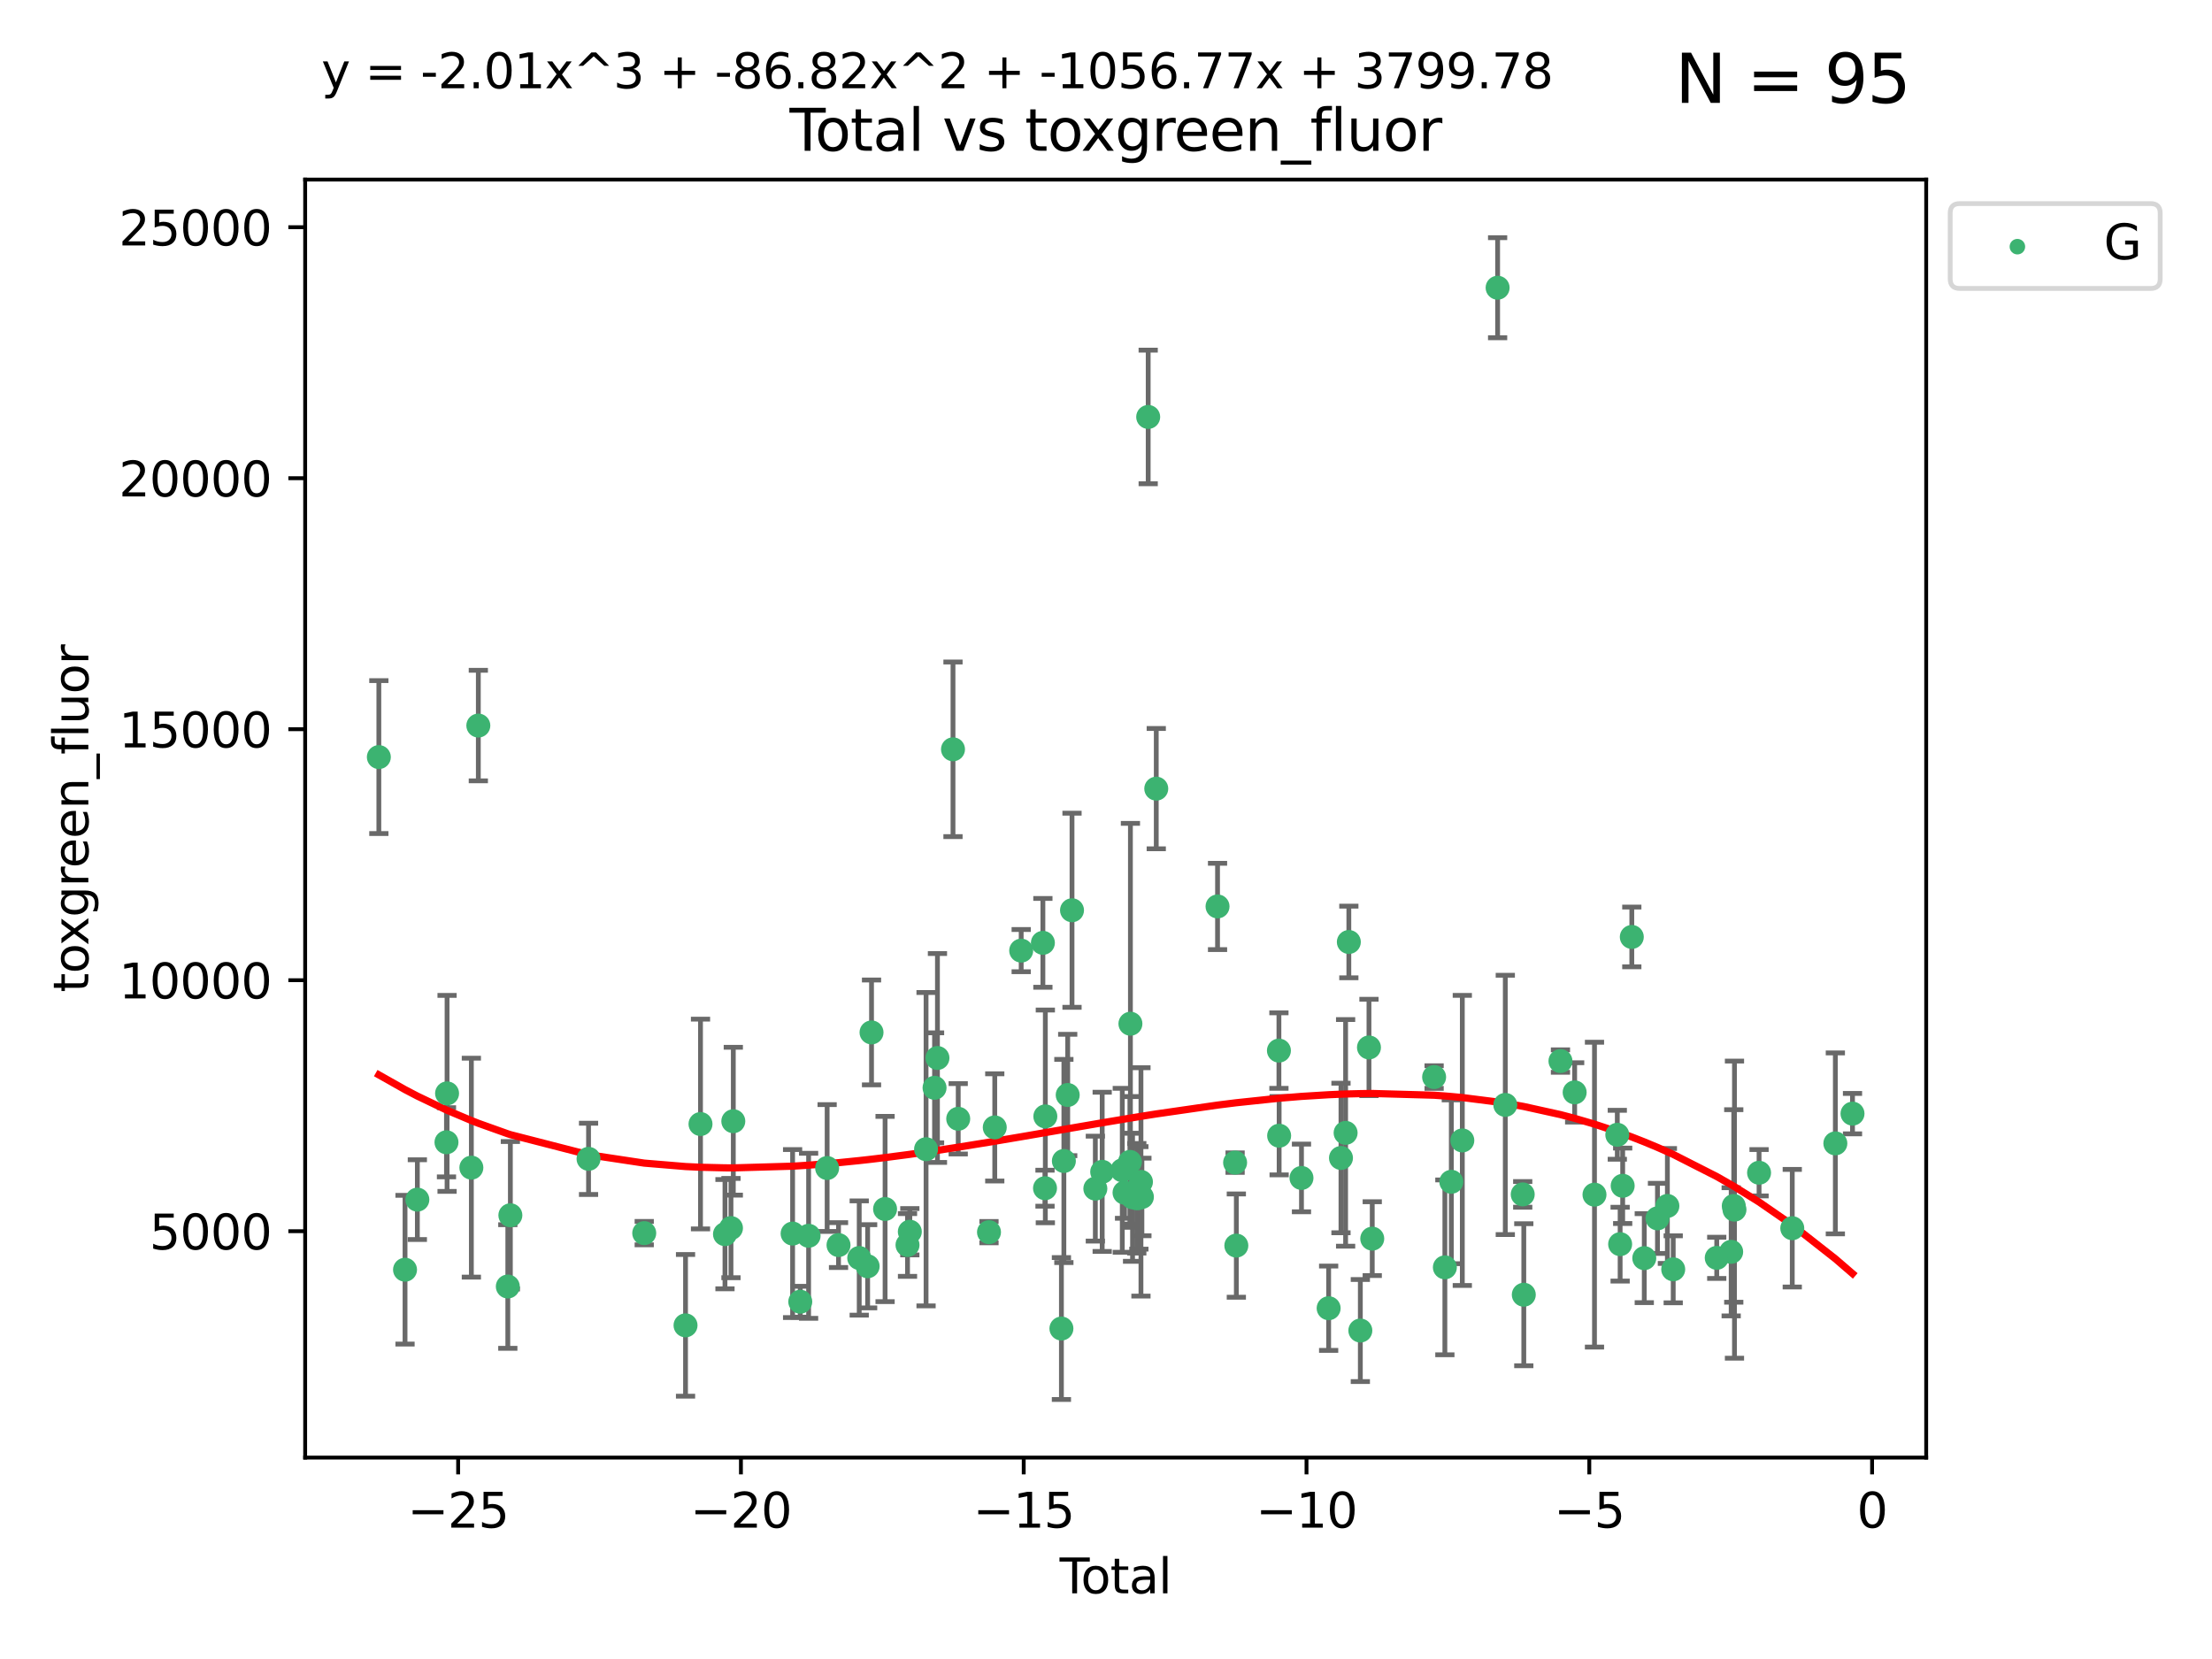 <?xml version="1.0" encoding="utf-8" standalone="no"?>
<!DOCTYPE svg PUBLIC "-//W3C//DTD SVG 1.1//EN"
  "http://www.w3.org/Graphics/SVG/1.1/DTD/svg11.dtd">
<svg xmlns:xlink="http://www.w3.org/1999/xlink" width="460.8pt" height="345.6pt" viewBox="0 0 460.8 345.6" xmlns="http://www.w3.org/2000/svg" version="1.1">
 <defs>
  <style type="text/css">*{stroke-linejoin: round; stroke-linecap: butt}</style>
 </defs>
 <g id="figure_1">
  <g id="patch_1">
   <path d="M 0 345.6 
L 460.8 345.6 
L 460.8 0 
L 0 0 
z
" style="fill: #ffffff"/>
  </g>
  <g id="axes_1">
   <g id="patch_2">
    <path d="M 63.571 303.64 
L 401.26 303.64 
L 401.26 37.411 
L 63.571 37.411 
z
" style="fill: #ffffff"/>
   </g>
   <g id="PathCollection_1">
    <defs>
     <path id="m577e2c132f" d="M 0 1.118 
C 0.297 1.118 0.581 1 0.791 0.791 
C 1 0.581 1.118 0.297 1.118 0 
C 1.118 -0.297 1 -0.581 0.791 -0.791 
C 0.581 -1 0.297 -1.118 0 -1.118 
C -0.297 -1.118 -0.581 -1 -0.791 -0.791 
C -1 -0.581 -1.118 -0.297 -1.118 0 
C -1.118 0.297 -1 0.581 -0.791 0.791 
C -0.581 1 -0.297 1.118 0 1.118 
z
" style="stroke: #3cb371"/>
    </defs>
    <g clip-path="url(#p8ca5aabf2e)">
     <use xlink:href="#m577e2c132f" x="78.921" y="157.714" style="fill: #3cb371; stroke: #3cb371"/>
     <use xlink:href="#m577e2c132f" x="84.375" y="264.504" style="fill: #3cb371; stroke: #3cb371"/>
     <use xlink:href="#m577e2c132f" x="86.943" y="249.904" style="fill: #3cb371; stroke: #3cb371"/>
     <use xlink:href="#m577e2c132f" x="93.01" y="237.956" style="fill: #3cb371; stroke: #3cb371"/>
     <use xlink:href="#m577e2c132f" x="93.132" y="227.772" style="fill: #3cb371; stroke: #3cb371"/>
     <use xlink:href="#m577e2c132f" x="98.194" y="243.242" style="fill: #3cb371; stroke: #3cb371"/>
     <use xlink:href="#m577e2c132f" x="99.645" y="151.147" style="fill: #3cb371; stroke: #3cb371"/>
     <use xlink:href="#m577e2c132f" x="105.787" y="268.004" style="fill: #3cb371; stroke: #3cb371"/>
     <use xlink:href="#m577e2c132f" x="106.319" y="253.16" style="fill: #3cb371; stroke: #3cb371"/>
     <use xlink:href="#m577e2c132f" x="122.605" y="241.41" style="fill: #3cb371; stroke: #3cb371"/>
     <use xlink:href="#m577e2c132f" x="134.205" y="256.882" style="fill: #3cb371; stroke: #3cb371"/>
     <use xlink:href="#m577e2c132f" x="142.809" y="276.095" style="fill: #3cb371; stroke: #3cb371"/>
     <use xlink:href="#m577e2c132f" x="145.928" y="234.157" style="fill: #3cb371; stroke: #3cb371"/>
     <use xlink:href="#m577e2c132f" x="151.026" y="257.097" style="fill: #3cb371; stroke: #3cb371"/>
     <use xlink:href="#m577e2c132f" x="152.276" y="255.83" style="fill: #3cb371; stroke: #3cb371"/>
     <use xlink:href="#m577e2c132f" x="152.761" y="233.569" style="fill: #3cb371; stroke: #3cb371"/>
     <use xlink:href="#m577e2c132f" x="165.114" y="256.976" style="fill: #3cb371; stroke: #3cb371"/>
     <use xlink:href="#m577e2c132f" x="166.711" y="271.17" style="fill: #3cb371; stroke: #3cb371"/>
     <use xlink:href="#m577e2c132f" x="168.447" y="257.439" style="fill: #3cb371; stroke: #3cb371"/>
     <use xlink:href="#m577e2c132f" x="172.308" y="243.322" style="fill: #3cb371; stroke: #3cb371"/>
     <use xlink:href="#m577e2c132f" x="174.68" y="259.371" style="fill: #3cb371; stroke: #3cb371"/>
     <use xlink:href="#m577e2c132f" x="178.993" y="262.065" style="fill: #3cb371; stroke: #3cb371"/>
     <use xlink:href="#m577e2c132f" x="180.745" y="263.787" style="fill: #3cb371; stroke: #3cb371"/>
     <use xlink:href="#m577e2c132f" x="181.555" y="215.073" style="fill: #3cb371; stroke: #3cb371"/>
     <use xlink:href="#m577e2c132f" x="184.378" y="251.857" style="fill: #3cb371; stroke: #3cb371"/>
     <use xlink:href="#m577e2c132f" x="189.052" y="259.354" style="fill: #3cb371; stroke: #3cb371"/>
     <use xlink:href="#m577e2c132f" x="189.533" y="256.589" style="fill: #3cb371; stroke: #3cb371"/>
     <use xlink:href="#m577e2c132f" x="192.915" y="239.399" style="fill: #3cb371; stroke: #3cb371"/>
     <use xlink:href="#m577e2c132f" x="194.685" y="226.61" style="fill: #3cb371; stroke: #3cb371"/>
     <use xlink:href="#m577e2c132f" x="195.288" y="220.399" style="fill: #3cb371; stroke: #3cb371"/>
     <use xlink:href="#m577e2c132f" x="198.527" y="156.094" style="fill: #3cb371; stroke: #3cb371"/>
     <use xlink:href="#m577e2c132f" x="199.615" y="233.064" style="fill: #3cb371; stroke: #3cb371"/>
     <use xlink:href="#m577e2c132f" x="206.026" y="256.681" style="fill: #3cb371; stroke: #3cb371"/>
     <use xlink:href="#m577e2c132f" x="207.227" y="234.857" style="fill: #3cb371; stroke: #3cb371"/>
     <use xlink:href="#m577e2c132f" x="212.732" y="198.031" style="fill: #3cb371; stroke: #3cb371"/>
     <use xlink:href="#m577e2c132f" x="217.253" y="196.411" style="fill: #3cb371; stroke: #3cb371"/>
     <use xlink:href="#m577e2c132f" x="217.695" y="247.526" style="fill: #3cb371; stroke: #3cb371"/>
     <use xlink:href="#m577e2c132f" x="217.763" y="232.565" style="fill: #3cb371; stroke: #3cb371"/>
     <use xlink:href="#m577e2c132f" x="221.113" y="276.758" style="fill: #3cb371; stroke: #3cb371"/>
     <use xlink:href="#m577e2c132f" x="221.624" y="241.851" style="fill: #3cb371; stroke: #3cb371"/>
     <use xlink:href="#m577e2c132f" x="222.424" y="228.106" style="fill: #3cb371; stroke: #3cb371"/>
     <use xlink:href="#m577e2c132f" x="223.32" y="189.623" style="fill: #3cb371; stroke: #3cb371"/>
     <use xlink:href="#m577e2c132f" x="228.179" y="247.612" style="fill: #3cb371; stroke: #3cb371"/>
     <use xlink:href="#m577e2c132f" x="229.607" y="244.112" style="fill: #3cb371; stroke: #3cb371"/>
     <use xlink:href="#m577e2c132f" x="233.793" y="243.792" style="fill: #3cb371; stroke: #3cb371"/>
     <use xlink:href="#m577e2c132f" x="234.262" y="248.451" style="fill: #3cb371; stroke: #3cb371"/>
     <use xlink:href="#m577e2c132f" x="235.386" y="242.051" style="fill: #3cb371; stroke: #3cb371"/>
     <use xlink:href="#m577e2c132f" x="235.488" y="213.259" style="fill: #3cb371; stroke: #3cb371"/>
     <use xlink:href="#m577e2c132f" x="235.932" y="249.416" style="fill: #3cb371; stroke: #3cb371"/>
     <use xlink:href="#m577e2c132f" x="236.815" y="249.624" style="fill: #3cb371; stroke: #3cb371"/>
     <use xlink:href="#m577e2c132f" x="237.249" y="249.544" style="fill: #3cb371; stroke: #3cb371"/>
     <use xlink:href="#m577e2c132f" x="237.682" y="246.21" style="fill: #3cb371; stroke: #3cb371"/>
     <use xlink:href="#m577e2c132f" x="237.879" y="249.348" style="fill: #3cb371; stroke: #3cb371"/>
     <use xlink:href="#m577e2c132f" x="239.189" y="86.858" style="fill: #3cb371; stroke: #3cb371"/>
     <use xlink:href="#m577e2c132f" x="240.87" y="164.29" style="fill: #3cb371; stroke: #3cb371"/>
     <use xlink:href="#m577e2c132f" x="253.636" y="188.826" style="fill: #3cb371; stroke: #3cb371"/>
     <use xlink:href="#m577e2c132f" x="257.295" y="242.191" style="fill: #3cb371; stroke: #3cb371"/>
     <use xlink:href="#m577e2c132f" x="257.551" y="259.48" style="fill: #3cb371; stroke: #3cb371"/>
     <use xlink:href="#m577e2c132f" x="266.423" y="218.858" style="fill: #3cb371; stroke: #3cb371"/>
     <use xlink:href="#m577e2c132f" x="266.468" y="236.59" style="fill: #3cb371; stroke: #3cb371"/>
     <use xlink:href="#m577e2c132f" x="271.122" y="245.389" style="fill: #3cb371; stroke: #3cb371"/>
     <use xlink:href="#m577e2c132f" x="276.781" y="272.526" style="fill: #3cb371; stroke: #3cb371"/>
     <use xlink:href="#m577e2c132f" x="279.35" y="241.228" style="fill: #3cb371; stroke: #3cb371"/>
     <use xlink:href="#m577e2c132f" x="280.316" y="235.997" style="fill: #3cb371; stroke: #3cb371"/>
     <use xlink:href="#m577e2c132f" x="280.988" y="196.233" style="fill: #3cb371; stroke: #3cb371"/>
     <use xlink:href="#m577e2c132f" x="283.383" y="277.175" style="fill: #3cb371; stroke: #3cb371"/>
     <use xlink:href="#m577e2c132f" x="285.181" y="218.203" style="fill: #3cb371; stroke: #3cb371"/>
     <use xlink:href="#m577e2c132f" x="285.864" y="258.033" style="fill: #3cb371; stroke: #3cb371"/>
     <use xlink:href="#m577e2c132f" x="298.753" y="224.37" style="fill: #3cb371; stroke: #3cb371"/>
     <use xlink:href="#m577e2c132f" x="300.993" y="264.011" style="fill: #3cb371; stroke: #3cb371"/>
     <use xlink:href="#m577e2c132f" x="302.337" y="246.188" style="fill: #3cb371; stroke: #3cb371"/>
     <use xlink:href="#m577e2c132f" x="304.627" y="237.574" style="fill: #3cb371; stroke: #3cb371"/>
     <use xlink:href="#m577e2c132f" x="311.981" y="59.938" style="fill: #3cb371; stroke: #3cb371"/>
     <use xlink:href="#m577e2c132f" x="313.581" y="230.172" style="fill: #3cb371; stroke: #3cb371"/>
     <use xlink:href="#m577e2c132f" x="317.21" y="248.813" style="fill: #3cb371; stroke: #3cb371"/>
     <use xlink:href="#m577e2c132f" x="317.434" y="269.714" style="fill: #3cb371; stroke: #3cb371"/>
     <use xlink:href="#m577e2c132f" x="325.073" y="221.037" style="fill: #3cb371; stroke: #3cb371"/>
     <use xlink:href="#m577e2c132f" x="328.03" y="227.563" style="fill: #3cb371; stroke: #3cb371"/>
     <use xlink:href="#m577e2c132f" x="332.161" y="248.869" style="fill: #3cb371; stroke: #3cb371"/>
     <use xlink:href="#m577e2c132f" x="336.913" y="236.395" style="fill: #3cb371; stroke: #3cb371"/>
     <use xlink:href="#m577e2c132f" x="337.504" y="259.181" style="fill: #3cb371; stroke: #3cb371"/>
     <use xlink:href="#m577e2c132f" x="338.034" y="247.022" style="fill: #3cb371; stroke: #3cb371"/>
     <use xlink:href="#m577e2c132f" x="339.935" y="195.183" style="fill: #3cb371; stroke: #3cb371"/>
     <use xlink:href="#m577e2c132f" x="342.533" y="262.095" style="fill: #3cb371; stroke: #3cb371"/>
     <use xlink:href="#m577e2c132f" x="345.282" y="253.809" style="fill: #3cb371; stroke: #3cb371"/>
     <use xlink:href="#m577e2c132f" x="347.347" y="251.222" style="fill: #3cb371; stroke: #3cb371"/>
     <use xlink:href="#m577e2c132f" x="348.562" y="264.422" style="fill: #3cb371; stroke: #3cb371"/>
     <use xlink:href="#m577e2c132f" x="357.628" y="262.034" style="fill: #3cb371; stroke: #3cb371"/>
     <use xlink:href="#m577e2c132f" x="360.636" y="260.776" style="fill: #3cb371; stroke: #3cb371"/>
     <use xlink:href="#m577e2c132f" x="361.174" y="251.221" style="fill: #3cb371; stroke: #3cb371"/>
     <use xlink:href="#m577e2c132f" x="361.323" y="251.989" style="fill: #3cb371; stroke: #3cb371"/>
     <use xlink:href="#m577e2c132f" x="366.446" y="244.304" style="fill: #3cb371; stroke: #3cb371"/>
     <use xlink:href="#m577e2c132f" x="373.362" y="255.857" style="fill: #3cb371; stroke: #3cb371"/>
     <use xlink:href="#m577e2c132f" x="382.337" y="238.188" style="fill: #3cb371; stroke: #3cb371"/>
     <use xlink:href="#m577e2c132f" x="385.911" y="231.992" style="fill: #3cb371; stroke: #3cb371"/>
    </g>
   </g>
   <g id="matplotlib.axis_1">
    <g id="xtick_1">
     <g id="line2d_1">
      <defs>
       <path id="mc6a7294577" d="M 0 0 
L 0 3.5 
" style="stroke: #000000; stroke-width: 0.8"/>
      </defs>
      <g>
       <use xlink:href="#mc6a7294577" x="95.438" y="303.64" style="stroke: #000000; stroke-width: 0.8"/>
      </g>
     </g>
     <g id="text_1">
      <!-- −25 -->
      <g transform="translate(84.886 318.238)scale(0.1 -0.1)">
       <defs>
        <path id="DejaVuSans-2212" d="M 678 2272 
L 4684 2272 
L 4684 1741 
L 678 1741 
L 678 2272 
z
" transform="scale(0.016)"/>
        <path id="DejaVuSans-32" d="M 1228 531 
L 3431 531 
L 3431 0 
L 469 0 
L 469 531 
Q 828 903 1448 1529 
Q 2069 2156 2228 2338 
Q 2531 2678 2651 2914 
Q 2772 3150 2772 3378 
Q 2772 3750 2511 3984 
Q 2250 4219 1831 4219 
Q 1534 4219 1204 4116 
Q 875 4013 500 3803 
L 500 4441 
Q 881 4594 1212 4672 
Q 1544 4750 1819 4750 
Q 2544 4750 2975 4387 
Q 3406 4025 3406 3419 
Q 3406 3131 3298 2873 
Q 3191 2616 2906 2266 
Q 2828 2175 2409 1742 
Q 1991 1309 1228 531 
z
" transform="scale(0.016)"/>
        <path id="DejaVuSans-35" d="M 691 4666 
L 3169 4666 
L 3169 4134 
L 1269 4134 
L 1269 2991 
Q 1406 3038 1543 3061 
Q 1681 3084 1819 3084 
Q 2600 3084 3056 2656 
Q 3513 2228 3513 1497 
Q 3513 744 3044 326 
Q 2575 -91 1722 -91 
Q 1428 -91 1123 -41 
Q 819 9 494 109 
L 494 744 
Q 775 591 1075 516 
Q 1375 441 1709 441 
Q 2250 441 2565 725 
Q 2881 1009 2881 1497 
Q 2881 1984 2565 2268 
Q 2250 2553 1709 2553 
Q 1456 2553 1204 2497 
Q 953 2441 691 2322 
L 691 4666 
z
" transform="scale(0.016)"/>
       </defs>
       <use xlink:href="#DejaVuSans-2212"/>
       <use xlink:href="#DejaVuSans-32" x="83.789"/>
       <use xlink:href="#DejaVuSans-35" x="147.412"/>
      </g>
     </g>
    </g>
    <g id="xtick_2">
     <g id="line2d_2">
      <g>
       <use xlink:href="#mc6a7294577" x="154.349" y="303.64" style="stroke: #000000; stroke-width: 0.8"/>
      </g>
     </g>
     <g id="text_2">
      <!-- −20 -->
      <g transform="translate(143.796 318.238)scale(0.1 -0.1)">
       <defs>
        <path id="DejaVuSans-30" d="M 2034 4250 
Q 1547 4250 1301 3770 
Q 1056 3291 1056 2328 
Q 1056 1369 1301 889 
Q 1547 409 2034 409 
Q 2525 409 2770 889 
Q 3016 1369 3016 2328 
Q 3016 3291 2770 3770 
Q 2525 4250 2034 4250 
z
M 2034 4750 
Q 2819 4750 3233 4129 
Q 3647 3509 3647 2328 
Q 3647 1150 3233 529 
Q 2819 -91 2034 -91 
Q 1250 -91 836 529 
Q 422 1150 422 2328 
Q 422 3509 836 4129 
Q 1250 4750 2034 4750 
z
" transform="scale(0.016)"/>
       </defs>
       <use xlink:href="#DejaVuSans-2212"/>
       <use xlink:href="#DejaVuSans-32" x="83.789"/>
       <use xlink:href="#DejaVuSans-30" x="147.412"/>
      </g>
     </g>
    </g>
    <g id="xtick_3">
     <g id="line2d_3">
      <g>
       <use xlink:href="#mc6a7294577" x="213.259" y="303.64" style="stroke: #000000; stroke-width: 0.8"/>
      </g>
     </g>
     <g id="text_3">
      <!-- −15 -->
      <g transform="translate(202.707 318.238)scale(0.1 -0.1)">
       <defs>
        <path id="DejaVuSans-31" d="M 794 531 
L 1825 531 
L 1825 4091 
L 703 3866 
L 703 4441 
L 1819 4666 
L 2450 4666 
L 2450 531 
L 3481 531 
L 3481 0 
L 794 0 
L 794 531 
z
" transform="scale(0.016)"/>
       </defs>
       <use xlink:href="#DejaVuSans-2212"/>
       <use xlink:href="#DejaVuSans-31" x="83.789"/>
       <use xlink:href="#DejaVuSans-35" x="147.412"/>
      </g>
     </g>
    </g>
    <g id="xtick_4">
     <g id="line2d_4">
      <g>
       <use xlink:href="#mc6a7294577" x="272.17" y="303.64" style="stroke: #000000; stroke-width: 0.8"/>
      </g>
     </g>
     <g id="text_4">
      <!-- −10 -->
      <g transform="translate(261.617 318.238)scale(0.1 -0.1)">
       <use xlink:href="#DejaVuSans-2212"/>
       <use xlink:href="#DejaVuSans-31" x="83.789"/>
       <use xlink:href="#DejaVuSans-30" x="147.412"/>
      </g>
     </g>
    </g>
    <g id="xtick_5">
     <g id="line2d_5">
      <g>
       <use xlink:href="#mc6a7294577" x="331.08" y="303.64" style="stroke: #000000; stroke-width: 0.8"/>
      </g>
     </g>
     <g id="text_5">
      <!-- −5 -->
      <g transform="translate(323.709 318.238)scale(0.1 -0.1)">
       <use xlink:href="#DejaVuSans-2212"/>
       <use xlink:href="#DejaVuSans-35" x="83.789"/>
      </g>
     </g>
    </g>
    <g id="xtick_6">
     <g id="line2d_6">
      <g>
       <use xlink:href="#mc6a7294577" x="389.99" y="303.64" style="stroke: #000000; stroke-width: 0.8"/>
      </g>
     </g>
     <g id="text_6">
      <!-- 0 -->
      <g transform="translate(386.809 318.238)scale(0.1 -0.1)">
       <use xlink:href="#DejaVuSans-30"/>
      </g>
     </g>
    </g>
    <g id="text_7">
     <!-- Total -->
     <g transform="translate(220.739 331.917)scale(0.1 -0.1)">
      <defs>
       <path id="DejaVuSans-54" d="M -19 4666 
L 3928 4666 
L 3928 4134 
L 2272 4134 
L 2272 0 
L 1638 0 
L 1638 4134 
L -19 4134 
L -19 4666 
z
" transform="scale(0.016)"/>
       <path id="DejaVuSans-6f" d="M 1959 3097 
Q 1497 3097 1228 2736 
Q 959 2375 959 1747 
Q 959 1119 1226 758 
Q 1494 397 1959 397 
Q 2419 397 2687 759 
Q 2956 1122 2956 1747 
Q 2956 2369 2687 2733 
Q 2419 3097 1959 3097 
z
M 1959 3584 
Q 2709 3584 3137 3096 
Q 3566 2609 3566 1747 
Q 3566 888 3137 398 
Q 2709 -91 1959 -91 
Q 1206 -91 779 398 
Q 353 888 353 1747 
Q 353 2609 779 3096 
Q 1206 3584 1959 3584 
z
" transform="scale(0.016)"/>
       <path id="DejaVuSans-74" d="M 1172 4494 
L 1172 3500 
L 2356 3500 
L 2356 3053 
L 1172 3053 
L 1172 1153 
Q 1172 725 1289 603 
Q 1406 481 1766 481 
L 2356 481 
L 2356 0 
L 1766 0 
Q 1100 0 847 248 
Q 594 497 594 1153 
L 594 3053 
L 172 3053 
L 172 3500 
L 594 3500 
L 594 4494 
L 1172 4494 
z
" transform="scale(0.016)"/>
       <path id="DejaVuSans-61" d="M 2194 1759 
Q 1497 1759 1228 1600 
Q 959 1441 959 1056 
Q 959 750 1161 570 
Q 1363 391 1709 391 
Q 2188 391 2477 730 
Q 2766 1069 2766 1631 
L 2766 1759 
L 2194 1759 
z
M 3341 1997 
L 3341 0 
L 2766 0 
L 2766 531 
Q 2569 213 2275 61 
Q 1981 -91 1556 -91 
Q 1019 -91 701 211 
Q 384 513 384 1019 
Q 384 1609 779 1909 
Q 1175 2209 1959 2209 
L 2766 2209 
L 2766 2266 
Q 2766 2663 2505 2880 
Q 2244 3097 1772 3097 
Q 1472 3097 1187 3025 
Q 903 2953 641 2809 
L 641 3341 
Q 956 3463 1253 3523 
Q 1550 3584 1831 3584 
Q 2591 3584 2966 3190 
Q 3341 2797 3341 1997 
z
" transform="scale(0.016)"/>
       <path id="DejaVuSans-6c" d="M 603 4863 
L 1178 4863 
L 1178 0 
L 603 0 
L 603 4863 
z
" transform="scale(0.016)"/>
      </defs>
      <use xlink:href="#DejaVuSans-54"/>
      <use xlink:href="#DejaVuSans-6f" x="44.084"/>
      <use xlink:href="#DejaVuSans-74" x="105.266"/>
      <use xlink:href="#DejaVuSans-61" x="144.475"/>
      <use xlink:href="#DejaVuSans-6c" x="205.754"/>
     </g>
    </g>
   </g>
   <g id="matplotlib.axis_2">
    <g id="ytick_1">
     <g id="line2d_7">
      <defs>
       <path id="m1f711d8585" d="M 0 0 
L -3.5 0 
" style="stroke: #000000; stroke-width: 0.8"/>
      </defs>
      <g>
       <use xlink:href="#m1f711d8585" x="63.571" y="256.478" style="stroke: #000000; stroke-width: 0.8"/>
      </g>
     </g>
     <g id="text_8">
      <!-- 5000 -->
      <g transform="translate(31.121 260.277)scale(0.1 -0.1)">
       <use xlink:href="#DejaVuSans-35"/>
       <use xlink:href="#DejaVuSans-30" x="63.623"/>
       <use xlink:href="#DejaVuSans-30" x="127.246"/>
       <use xlink:href="#DejaVuSans-30" x="190.869"/>
      </g>
     </g>
    </g>
    <g id="ytick_2">
     <g id="line2d_8">
      <g>
       <use xlink:href="#m1f711d8585" x="63.571" y="204.192" style="stroke: #000000; stroke-width: 0.8"/>
      </g>
     </g>
     <g id="text_9">
      <!-- 10000 -->
      <g transform="translate(24.759 207.991)scale(0.1 -0.1)">
       <use xlink:href="#DejaVuSans-31"/>
       <use xlink:href="#DejaVuSans-30" x="63.623"/>
       <use xlink:href="#DejaVuSans-30" x="127.246"/>
       <use xlink:href="#DejaVuSans-30" x="190.869"/>
       <use xlink:href="#DejaVuSans-30" x="254.492"/>
      </g>
     </g>
    </g>
    <g id="ytick_3">
     <g id="line2d_9">
      <g>
       <use xlink:href="#m1f711d8585" x="63.571" y="151.905" style="stroke: #000000; stroke-width: 0.8"/>
      </g>
     </g>
     <g id="text_10">
      <!-- 15000 -->
      <g transform="translate(24.759 155.705)scale(0.1 -0.1)">
       <use xlink:href="#DejaVuSans-31"/>
       <use xlink:href="#DejaVuSans-35" x="63.623"/>
       <use xlink:href="#DejaVuSans-30" x="127.246"/>
       <use xlink:href="#DejaVuSans-30" x="190.869"/>
       <use xlink:href="#DejaVuSans-30" x="254.492"/>
      </g>
     </g>
    </g>
    <g id="ytick_4">
     <g id="line2d_10">
      <g>
       <use xlink:href="#m1f711d8585" x="63.571" y="99.619" style="stroke: #000000; stroke-width: 0.8"/>
      </g>
     </g>
     <g id="text_11">
      <!-- 20000 -->
      <g transform="translate(24.759 103.419)scale(0.1 -0.1)">
       <use xlink:href="#DejaVuSans-32"/>
       <use xlink:href="#DejaVuSans-30" x="63.623"/>
       <use xlink:href="#DejaVuSans-30" x="127.246"/>
       <use xlink:href="#DejaVuSans-30" x="190.869"/>
       <use xlink:href="#DejaVuSans-30" x="254.492"/>
      </g>
     </g>
    </g>
    <g id="ytick_5">
     <g id="line2d_11">
      <g>
       <use xlink:href="#m1f711d8585" x="63.571" y="47.333" style="stroke: #000000; stroke-width: 0.8"/>
      </g>
     </g>
     <g id="text_12">
      <!-- 25000 -->
      <g transform="translate(24.759 51.133)scale(0.1 -0.1)">
       <use xlink:href="#DejaVuSans-32"/>
       <use xlink:href="#DejaVuSans-35" x="63.623"/>
       <use xlink:href="#DejaVuSans-30" x="127.246"/>
       <use xlink:href="#DejaVuSans-30" x="190.869"/>
       <use xlink:href="#DejaVuSans-30" x="254.492"/>
      </g>
     </g>
    </g>
    <g id="text_13">
     <!-- toxgreen_fluor -->
     <g transform="translate(18.401 206.72)rotate(-90)scale(0.1 -0.1)">
      <defs>
       <path id="DejaVuSans-78" d="M 3513 3500 
L 2247 1797 
L 3578 0 
L 2900 0 
L 1881 1375 
L 863 0 
L 184 0 
L 1544 1831 
L 300 3500 
L 978 3500 
L 1906 2253 
L 2834 3500 
L 3513 3500 
z
" transform="scale(0.016)"/>
       <path id="DejaVuSans-67" d="M 2906 1791 
Q 2906 2416 2648 2759 
Q 2391 3103 1925 3103 
Q 1463 3103 1205 2759 
Q 947 2416 947 1791 
Q 947 1169 1205 825 
Q 1463 481 1925 481 
Q 2391 481 2648 825 
Q 2906 1169 2906 1791 
z
M 3481 434 
Q 3481 -459 3084 -895 
Q 2688 -1331 1869 -1331 
Q 1566 -1331 1297 -1286 
Q 1028 -1241 775 -1147 
L 775 -588 
Q 1028 -725 1275 -790 
Q 1522 -856 1778 -856 
Q 2344 -856 2625 -561 
Q 2906 -266 2906 331 
L 2906 616 
Q 2728 306 2450 153 
Q 2172 0 1784 0 
Q 1141 0 747 490 
Q 353 981 353 1791 
Q 353 2603 747 3093 
Q 1141 3584 1784 3584 
Q 2172 3584 2450 3431 
Q 2728 3278 2906 2969 
L 2906 3500 
L 3481 3500 
L 3481 434 
z
" transform="scale(0.016)"/>
       <path id="DejaVuSans-72" d="M 2631 2963 
Q 2534 3019 2420 3045 
Q 2306 3072 2169 3072 
Q 1681 3072 1420 2755 
Q 1159 2438 1159 1844 
L 1159 0 
L 581 0 
L 581 3500 
L 1159 3500 
L 1159 2956 
Q 1341 3275 1631 3429 
Q 1922 3584 2338 3584 
Q 2397 3584 2469 3576 
Q 2541 3569 2628 3553 
L 2631 2963 
z
" transform="scale(0.016)"/>
       <path id="DejaVuSans-65" d="M 3597 1894 
L 3597 1613 
L 953 1613 
Q 991 1019 1311 708 
Q 1631 397 2203 397 
Q 2534 397 2845 478 
Q 3156 559 3463 722 
L 3463 178 
Q 3153 47 2828 -22 
Q 2503 -91 2169 -91 
Q 1331 -91 842 396 
Q 353 884 353 1716 
Q 353 2575 817 3079 
Q 1281 3584 2069 3584 
Q 2775 3584 3186 3129 
Q 3597 2675 3597 1894 
z
M 3022 2063 
Q 3016 2534 2758 2815 
Q 2500 3097 2075 3097 
Q 1594 3097 1305 2825 
Q 1016 2553 972 2059 
L 3022 2063 
z
" transform="scale(0.016)"/>
       <path id="DejaVuSans-6e" d="M 3513 2113 
L 3513 0 
L 2938 0 
L 2938 2094 
Q 2938 2591 2744 2837 
Q 2550 3084 2163 3084 
Q 1697 3084 1428 2787 
Q 1159 2491 1159 1978 
L 1159 0 
L 581 0 
L 581 3500 
L 1159 3500 
L 1159 2956 
Q 1366 3272 1645 3428 
Q 1925 3584 2291 3584 
Q 2894 3584 3203 3211 
Q 3513 2838 3513 2113 
z
" transform="scale(0.016)"/>
       <path id="DejaVuSans-5f" d="M 3263 -1063 
L 3263 -1509 
L -63 -1509 
L -63 -1063 
L 3263 -1063 
z
" transform="scale(0.016)"/>
       <path id="DejaVuSans-66" d="M 2375 4863 
L 2375 4384 
L 1825 4384 
Q 1516 4384 1395 4259 
Q 1275 4134 1275 3809 
L 1275 3500 
L 2222 3500 
L 2222 3053 
L 1275 3053 
L 1275 0 
L 697 0 
L 697 3053 
L 147 3053 
L 147 3500 
L 697 3500 
L 697 3744 
Q 697 4328 969 4595 
Q 1241 4863 1831 4863 
L 2375 4863 
z
" transform="scale(0.016)"/>
       <path id="DejaVuSans-75" d="M 544 1381 
L 544 3500 
L 1119 3500 
L 1119 1403 
Q 1119 906 1312 657 
Q 1506 409 1894 409 
Q 2359 409 2629 706 
Q 2900 1003 2900 1516 
L 2900 3500 
L 3475 3500 
L 3475 0 
L 2900 0 
L 2900 538 
Q 2691 219 2414 64 
Q 2138 -91 1772 -91 
Q 1169 -91 856 284 
Q 544 659 544 1381 
z
M 1991 3584 
L 1991 3584 
z
" transform="scale(0.016)"/>
      </defs>
      <use xlink:href="#DejaVuSans-74"/>
      <use xlink:href="#DejaVuSans-6f" x="39.209"/>
      <use xlink:href="#DejaVuSans-78" x="97.266"/>
      <use xlink:href="#DejaVuSans-67" x="156.445"/>
      <use xlink:href="#DejaVuSans-72" x="219.922"/>
      <use xlink:href="#DejaVuSans-65" x="258.785"/>
      <use xlink:href="#DejaVuSans-65" x="320.309"/>
      <use xlink:href="#DejaVuSans-6e" x="381.832"/>
      <use xlink:href="#DejaVuSans-5f" x="445.211"/>
      <use xlink:href="#DejaVuSans-66" x="495.211"/>
      <use xlink:href="#DejaVuSans-6c" x="530.416"/>
      <use xlink:href="#DejaVuSans-75" x="558.199"/>
      <use xlink:href="#DejaVuSans-6f" x="621.578"/>
      <use xlink:href="#DejaVuSans-72" x="682.76"/>
     </g>
    </g>
   </g>
   <g id="LineCollection_1">
    <path d="M 78.921 173.64 
L 78.921 141.789 
" clip-path="url(#p8ca5aabf2e)" style="fill: none; stroke: #696969"/>
    <path d="M 84.375 279.995 
L 84.375 249.013 
" clip-path="url(#p8ca5aabf2e)" style="fill: none; stroke: #696969"/>
    <path d="M 86.943 258.211 
L 86.943 241.597 
" clip-path="url(#p8ca5aabf2e)" style="fill: none; stroke: #696969"/>
    <path d="M 93.01 245.162 
L 93.01 230.75 
" clip-path="url(#p8ca5aabf2e)" style="fill: none; stroke: #696969"/>
    <path d="M 93.132 248.185 
L 93.132 207.36 
" clip-path="url(#p8ca5aabf2e)" style="fill: none; stroke: #696969"/>
    <path d="M 98.194 266.046 
L 98.194 220.438 
" clip-path="url(#p8ca5aabf2e)" style="fill: none; stroke: #696969"/>
    <path d="M 99.645 162.659 
L 99.645 139.634 
" clip-path="url(#p8ca5aabf2e)" style="fill: none; stroke: #696969"/>
    <path d="M 105.787 280.881 
L 105.787 255.127 
" clip-path="url(#p8ca5aabf2e)" style="fill: none; stroke: #696969"/>
    <path d="M 106.319 268.518 
L 106.319 237.803 
" clip-path="url(#p8ca5aabf2e)" style="fill: none; stroke: #696969"/>
    <path d="M 122.605 248.833 
L 122.605 233.988 
" clip-path="url(#p8ca5aabf2e)" style="fill: none; stroke: #696969"/>
    <path d="M 134.205 259.316 
L 134.205 254.447 
" clip-path="url(#p8ca5aabf2e)" style="fill: none; stroke: #696969"/>
    <path d="M 142.809 290.852 
L 142.809 261.338 
" clip-path="url(#p8ca5aabf2e)" style="fill: none; stroke: #696969"/>
    <path d="M 145.928 256.005 
L 145.928 212.309 
" clip-path="url(#p8ca5aabf2e)" style="fill: none; stroke: #696969"/>
    <path d="M 151.026 268.48 
L 151.026 245.714 
" clip-path="url(#p8ca5aabf2e)" style="fill: none; stroke: #696969"/>
    <path d="M 152.276 266.171 
L 152.276 245.49 
" clip-path="url(#p8ca5aabf2e)" style="fill: none; stroke: #696969"/>
    <path d="M 152.761 248.967 
L 152.761 218.17 
" clip-path="url(#p8ca5aabf2e)" style="fill: none; stroke: #696969"/>
    <path d="M 165.114 274.473 
L 165.114 239.478 
" clip-path="url(#p8ca5aabf2e)" style="fill: none; stroke: #696969"/>
    <path d="M 166.711 274.383 
L 166.711 267.957 
" clip-path="url(#p8ca5aabf2e)" style="fill: none; stroke: #696969"/>
    <path d="M 168.447 274.632 
L 168.447 240.247 
" clip-path="url(#p8ca5aabf2e)" style="fill: none; stroke: #696969"/>
    <path d="M 172.308 256.534 
L 172.308 230.11 
" clip-path="url(#p8ca5aabf2e)" style="fill: none; stroke: #696969"/>
    <path d="M 174.68 264.046 
L 174.68 254.696 
" clip-path="url(#p8ca5aabf2e)" style="fill: none; stroke: #696969"/>
    <path d="M 178.993 273.969 
L 178.993 250.162 
" clip-path="url(#p8ca5aabf2e)" style="fill: none; stroke: #696969"/>
    <path d="M 180.745 272.453 
L 180.745 255.122 
" clip-path="url(#p8ca5aabf2e)" style="fill: none; stroke: #696969"/>
    <path d="M 181.555 225.993 
L 181.555 204.154 
" clip-path="url(#p8ca5aabf2e)" style="fill: none; stroke: #696969"/>
    <path d="M 184.378 271.149 
L 184.378 232.564 
" clip-path="url(#p8ca5aabf2e)" style="fill: none; stroke: #696969"/>
    <path d="M 189.052 265.887 
L 189.052 252.821 
" clip-path="url(#p8ca5aabf2e)" style="fill: none; stroke: #696969"/>
    <path d="M 189.533 261.418 
L 189.533 251.761 
" clip-path="url(#p8ca5aabf2e)" style="fill: none; stroke: #696969"/>
    <path d="M 192.915 272.041 
L 192.915 206.756 
" clip-path="url(#p8ca5aabf2e)" style="fill: none; stroke: #696969"/>
    <path d="M 194.685 238.067 
L 194.685 215.153 
" clip-path="url(#p8ca5aabf2e)" style="fill: none; stroke: #696969"/>
    <path d="M 195.288 242.156 
L 195.288 198.642 
" clip-path="url(#p8ca5aabf2e)" style="fill: none; stroke: #696969"/>
    <path d="M 198.527 174.28 
L 198.527 137.908 
" clip-path="url(#p8ca5aabf2e)" style="fill: none; stroke: #696969"/>
    <path d="M 199.615 240.394 
L 199.615 225.734 
" clip-path="url(#p8ca5aabf2e)" style="fill: none; stroke: #696969"/>
    <path d="M 206.026 258.903 
L 206.026 254.46 
" clip-path="url(#p8ca5aabf2e)" style="fill: none; stroke: #696969"/>
    <path d="M 207.227 246.022 
L 207.227 223.691 
" clip-path="url(#p8ca5aabf2e)" style="fill: none; stroke: #696969"/>
    <path d="M 212.732 202.427 
L 212.732 193.636 
" clip-path="url(#p8ca5aabf2e)" style="fill: none; stroke: #696969"/>
    <path d="M 217.253 205.662 
L 217.253 187.161 
" clip-path="url(#p8ca5aabf2e)" style="fill: none; stroke: #696969"/>
    <path d="M 217.695 251.275 
L 217.695 243.778 
" clip-path="url(#p8ca5aabf2e)" style="fill: none; stroke: #696969"/>
    <path d="M 217.763 254.721 
L 217.763 210.409 
" clip-path="url(#p8ca5aabf2e)" style="fill: none; stroke: #696969"/>
    <path d="M 221.113 291.539 
L 221.113 261.978 
" clip-path="url(#p8ca5aabf2e)" style="fill: none; stroke: #696969"/>
    <path d="M 221.624 263.013 
L 221.624 220.689 
" clip-path="url(#p8ca5aabf2e)" style="fill: none; stroke: #696969"/>
    <path d="M 222.424 240.747 
L 222.424 215.465 
" clip-path="url(#p8ca5aabf2e)" style="fill: none; stroke: #696969"/>
    <path d="M 223.32 209.844 
L 223.32 169.402 
" clip-path="url(#p8ca5aabf2e)" style="fill: none; stroke: #696969"/>
    <path d="M 228.179 258.54 
L 228.179 236.684 
" clip-path="url(#p8ca5aabf2e)" style="fill: none; stroke: #696969"/>
    <path d="M 229.607 260.696 
L 229.607 227.528 
" clip-path="url(#p8ca5aabf2e)" style="fill: none; stroke: #696969"/>
    <path d="M 233.793 260.865 
L 233.793 226.72 
" clip-path="url(#p8ca5aabf2e)" style="fill: none; stroke: #696969"/>
    <path d="M 234.262 253.788 
L 234.262 243.115 
" clip-path="url(#p8ca5aabf2e)" style="fill: none; stroke: #696969"/>
    <path d="M 235.386 255.667 
L 235.386 228.434 
" clip-path="url(#p8ca5aabf2e)" style="fill: none; stroke: #696969"/>
    <path d="M 235.488 254.998 
L 235.488 171.519 
" clip-path="url(#p8ca5aabf2e)" style="fill: none; stroke: #696969"/>
    <path d="M 235.932 262.753 
L 235.932 236.078 
" clip-path="url(#p8ca5aabf2e)" style="fill: none; stroke: #696969"/>
    <path d="M 236.815 261.033 
L 236.815 238.214 
" clip-path="url(#p8ca5aabf2e)" style="fill: none; stroke: #696969"/>
    <path d="M 237.249 260.22 
L 237.249 238.868 
" clip-path="url(#p8ca5aabf2e)" style="fill: none; stroke: #696969"/>
    <path d="M 237.682 269.995 
L 237.682 222.426 
" clip-path="url(#p8ca5aabf2e)" style="fill: none; stroke: #696969"/>
    <path d="M 237.879 257.424 
L 237.879 241.272 
" clip-path="url(#p8ca5aabf2e)" style="fill: none; stroke: #696969"/>
    <path d="M 239.189 100.772 
L 239.189 72.943 
" clip-path="url(#p8ca5aabf2e)" style="fill: none; stroke: #696969"/>
    <path d="M 240.87 176.822 
L 240.87 151.759 
" clip-path="url(#p8ca5aabf2e)" style="fill: none; stroke: #696969"/>
    <path d="M 253.636 197.816 
L 253.636 179.837 
" clip-path="url(#p8ca5aabf2e)" style="fill: none; stroke: #696969"/>
    <path d="M 257.295 244.223 
L 257.295 240.159 
" clip-path="url(#p8ca5aabf2e)" style="fill: none; stroke: #696969"/>
    <path d="M 257.551 270.239 
L 257.551 248.721 
" clip-path="url(#p8ca5aabf2e)" style="fill: none; stroke: #696969"/>
    <path d="M 266.423 226.723 
L 266.423 210.992 
" clip-path="url(#p8ca5aabf2e)" style="fill: none; stroke: #696969"/>
    <path d="M 266.468 244.75 
L 266.468 228.429 
" clip-path="url(#p8ca5aabf2e)" style="fill: none; stroke: #696969"/>
    <path d="M 271.122 252.439 
L 271.122 238.339 
" clip-path="url(#p8ca5aabf2e)" style="fill: none; stroke: #696969"/>
    <path d="M 276.781 281.308 
L 276.781 263.744 
" clip-path="url(#p8ca5aabf2e)" style="fill: none; stroke: #696969"/>
    <path d="M 279.35 256.806 
L 279.35 225.65 
" clip-path="url(#p8ca5aabf2e)" style="fill: none; stroke: #696969"/>
    <path d="M 280.316 259.6 
L 280.316 212.394 
" clip-path="url(#p8ca5aabf2e)" style="fill: none; stroke: #696969"/>
    <path d="M 280.988 203.696 
L 280.988 188.769 
" clip-path="url(#p8ca5aabf2e)" style="fill: none; stroke: #696969"/>
    <path d="M 283.383 287.8 
L 283.383 266.549 
" clip-path="url(#p8ca5aabf2e)" style="fill: none; stroke: #696969"/>
    <path d="M 285.181 228.237 
L 285.181 208.168 
" clip-path="url(#p8ca5aabf2e)" style="fill: none; stroke: #696969"/>
    <path d="M 285.864 265.722 
L 285.864 250.345 
" clip-path="url(#p8ca5aabf2e)" style="fill: none; stroke: #696969"/>
    <path d="M 298.753 226.726 
L 298.753 222.014 
" clip-path="url(#p8ca5aabf2e)" style="fill: none; stroke: #696969"/>
    <path d="M 300.993 282.221 
L 300.993 245.801 
" clip-path="url(#p8ca5aabf2e)" style="fill: none; stroke: #696969"/>
    <path d="M 302.337 263.251 
L 302.337 229.124 
" clip-path="url(#p8ca5aabf2e)" style="fill: none; stroke: #696969"/>
    <path d="M 304.627 267.789 
L 304.627 207.358 
" clip-path="url(#p8ca5aabf2e)" style="fill: none; stroke: #696969"/>
    <path d="M 311.981 70.363 
L 311.981 49.513 
" clip-path="url(#p8ca5aabf2e)" style="fill: none; stroke: #696969"/>
    <path d="M 313.581 257.182 
L 313.581 203.161 
" clip-path="url(#p8ca5aabf2e)" style="fill: none; stroke: #696969"/>
    <path d="M 317.21 251.488 
L 317.21 246.137 
" clip-path="url(#p8ca5aabf2e)" style="fill: none; stroke: #696969"/>
    <path d="M 317.434 284.507 
L 317.434 254.922 
" clip-path="url(#p8ca5aabf2e)" style="fill: none; stroke: #696969"/>
    <path d="M 325.073 223.374 
L 325.073 218.701 
" clip-path="url(#p8ca5aabf2e)" style="fill: none; stroke: #696969"/>
    <path d="M 328.03 233.743 
L 328.03 221.383 
" clip-path="url(#p8ca5aabf2e)" style="fill: none; stroke: #696969"/>
    <path d="M 332.161 280.622 
L 332.161 217.115 
" clip-path="url(#p8ca5aabf2e)" style="fill: none; stroke: #696969"/>
    <path d="M 336.913 241.494 
L 336.913 231.296 
" clip-path="url(#p8ca5aabf2e)" style="fill: none; stroke: #696969"/>
    <path d="M 337.504 266.872 
L 337.504 251.49 
" clip-path="url(#p8ca5aabf2e)" style="fill: none; stroke: #696969"/>
    <path d="M 338.034 254.878 
L 338.034 239.165 
" clip-path="url(#p8ca5aabf2e)" style="fill: none; stroke: #696969"/>
    <path d="M 339.935 201.41 
L 339.935 188.956 
" clip-path="url(#p8ca5aabf2e)" style="fill: none; stroke: #696969"/>
    <path d="M 342.533 271.365 
L 342.533 252.825 
" clip-path="url(#p8ca5aabf2e)" style="fill: none; stroke: #696969"/>
    <path d="M 345.282 261.11 
L 345.282 246.508 
" clip-path="url(#p8ca5aabf2e)" style="fill: none; stroke: #696969"/>
    <path d="M 347.347 263.195 
L 347.347 239.25 
" clip-path="url(#p8ca5aabf2e)" style="fill: none; stroke: #696969"/>
    <path d="M 348.562 271.401 
L 348.562 257.443 
" clip-path="url(#p8ca5aabf2e)" style="fill: none; stroke: #696969"/>
    <path d="M 357.628 266.326 
L 357.628 257.742 
" clip-path="url(#p8ca5aabf2e)" style="fill: none; stroke: #696969"/>
    <path d="M 360.636 274.124 
L 360.636 247.429 
" clip-path="url(#p8ca5aabf2e)" style="fill: none; stroke: #696969"/>
    <path d="M 361.174 271.272 
L 361.174 231.169 
" clip-path="url(#p8ca5aabf2e)" style="fill: none; stroke: #696969"/>
    <path d="M 361.323 282.934 
L 361.323 221.044 
" clip-path="url(#p8ca5aabf2e)" style="fill: none; stroke: #696969"/>
    <path d="M 366.446 249.134 
L 366.446 239.475 
" clip-path="url(#p8ca5aabf2e)" style="fill: none; stroke: #696969"/>
    <path d="M 373.362 268.103 
L 373.362 243.611 
" clip-path="url(#p8ca5aabf2e)" style="fill: none; stroke: #696969"/>
    <path d="M 382.337 257.035 
L 382.337 219.34 
" clip-path="url(#p8ca5aabf2e)" style="fill: none; stroke: #696969"/>
    <path d="M 385.911 236.202 
L 385.911 227.781 
" clip-path="url(#p8ca5aabf2e)" style="fill: none; stroke: #696969"/>
   </g>
   <g id="line2d_12">
    <defs>
     <path id="meaba512b3b" d="M 2 0 
L -2 -0 
" style="stroke: #696969"/>
    </defs>
    <g clip-path="url(#p8ca5aabf2e)">
     <use xlink:href="#meaba512b3b" x="78.921" y="173.64" style="fill: #696969; stroke: #696969"/>
     <use xlink:href="#meaba512b3b" x="84.375" y="279.995" style="fill: #696969; stroke: #696969"/>
     <use xlink:href="#meaba512b3b" x="86.943" y="258.211" style="fill: #696969; stroke: #696969"/>
     <use xlink:href="#meaba512b3b" x="93.01" y="245.162" style="fill: #696969; stroke: #696969"/>
     <use xlink:href="#meaba512b3b" x="93.132" y="248.185" style="fill: #696969; stroke: #696969"/>
     <use xlink:href="#meaba512b3b" x="98.194" y="266.046" style="fill: #696969; stroke: #696969"/>
     <use xlink:href="#meaba512b3b" x="99.645" y="162.659" style="fill: #696969; stroke: #696969"/>
     <use xlink:href="#meaba512b3b" x="105.787" y="280.881" style="fill: #696969; stroke: #696969"/>
     <use xlink:href="#meaba512b3b" x="106.319" y="268.518" style="fill: #696969; stroke: #696969"/>
     <use xlink:href="#meaba512b3b" x="122.605" y="248.833" style="fill: #696969; stroke: #696969"/>
     <use xlink:href="#meaba512b3b" x="134.205" y="259.316" style="fill: #696969; stroke: #696969"/>
     <use xlink:href="#meaba512b3b" x="142.809" y="290.852" style="fill: #696969; stroke: #696969"/>
     <use xlink:href="#meaba512b3b" x="145.928" y="256.005" style="fill: #696969; stroke: #696969"/>
     <use xlink:href="#meaba512b3b" x="151.026" y="268.48" style="fill: #696969; stroke: #696969"/>
     <use xlink:href="#meaba512b3b" x="152.276" y="266.171" style="fill: #696969; stroke: #696969"/>
     <use xlink:href="#meaba512b3b" x="152.761" y="248.967" style="fill: #696969; stroke: #696969"/>
     <use xlink:href="#meaba512b3b" x="165.114" y="274.473" style="fill: #696969; stroke: #696969"/>
     <use xlink:href="#meaba512b3b" x="166.711" y="274.383" style="fill: #696969; stroke: #696969"/>
     <use xlink:href="#meaba512b3b" x="168.447" y="274.632" style="fill: #696969; stroke: #696969"/>
     <use xlink:href="#meaba512b3b" x="172.308" y="256.534" style="fill: #696969; stroke: #696969"/>
     <use xlink:href="#meaba512b3b" x="174.68" y="264.046" style="fill: #696969; stroke: #696969"/>
     <use xlink:href="#meaba512b3b" x="178.993" y="273.969" style="fill: #696969; stroke: #696969"/>
     <use xlink:href="#meaba512b3b" x="180.745" y="272.453" style="fill: #696969; stroke: #696969"/>
     <use xlink:href="#meaba512b3b" x="181.555" y="225.993" style="fill: #696969; stroke: #696969"/>
     <use xlink:href="#meaba512b3b" x="184.378" y="271.149" style="fill: #696969; stroke: #696969"/>
     <use xlink:href="#meaba512b3b" x="189.052" y="265.887" style="fill: #696969; stroke: #696969"/>
     <use xlink:href="#meaba512b3b" x="189.533" y="261.418" style="fill: #696969; stroke: #696969"/>
     <use xlink:href="#meaba512b3b" x="192.915" y="272.041" style="fill: #696969; stroke: #696969"/>
     <use xlink:href="#meaba512b3b" x="194.685" y="238.067" style="fill: #696969; stroke: #696969"/>
     <use xlink:href="#meaba512b3b" x="195.288" y="242.156" style="fill: #696969; stroke: #696969"/>
     <use xlink:href="#meaba512b3b" x="198.527" y="174.28" style="fill: #696969; stroke: #696969"/>
     <use xlink:href="#meaba512b3b" x="199.615" y="240.394" style="fill: #696969; stroke: #696969"/>
     <use xlink:href="#meaba512b3b" x="206.026" y="258.903" style="fill: #696969; stroke: #696969"/>
     <use xlink:href="#meaba512b3b" x="207.227" y="246.022" style="fill: #696969; stroke: #696969"/>
     <use xlink:href="#meaba512b3b" x="212.732" y="202.427" style="fill: #696969; stroke: #696969"/>
     <use xlink:href="#meaba512b3b" x="217.253" y="205.662" style="fill: #696969; stroke: #696969"/>
     <use xlink:href="#meaba512b3b" x="217.695" y="251.275" style="fill: #696969; stroke: #696969"/>
     <use xlink:href="#meaba512b3b" x="217.763" y="254.721" style="fill: #696969; stroke: #696969"/>
     <use xlink:href="#meaba512b3b" x="221.113" y="291.539" style="fill: #696969; stroke: #696969"/>
     <use xlink:href="#meaba512b3b" x="221.624" y="263.013" style="fill: #696969; stroke: #696969"/>
     <use xlink:href="#meaba512b3b" x="222.424" y="240.747" style="fill: #696969; stroke: #696969"/>
     <use xlink:href="#meaba512b3b" x="223.32" y="209.844" style="fill: #696969; stroke: #696969"/>
     <use xlink:href="#meaba512b3b" x="228.179" y="258.54" style="fill: #696969; stroke: #696969"/>
     <use xlink:href="#meaba512b3b" x="229.607" y="260.696" style="fill: #696969; stroke: #696969"/>
     <use xlink:href="#meaba512b3b" x="233.793" y="260.865" style="fill: #696969; stroke: #696969"/>
     <use xlink:href="#meaba512b3b" x="234.262" y="253.788" style="fill: #696969; stroke: #696969"/>
     <use xlink:href="#meaba512b3b" x="235.386" y="255.667" style="fill: #696969; stroke: #696969"/>
     <use xlink:href="#meaba512b3b" x="235.488" y="254.998" style="fill: #696969; stroke: #696969"/>
     <use xlink:href="#meaba512b3b" x="235.932" y="262.753" style="fill: #696969; stroke: #696969"/>
     <use xlink:href="#meaba512b3b" x="236.815" y="261.033" style="fill: #696969; stroke: #696969"/>
     <use xlink:href="#meaba512b3b" x="237.249" y="260.22" style="fill: #696969; stroke: #696969"/>
     <use xlink:href="#meaba512b3b" x="237.682" y="269.995" style="fill: #696969; stroke: #696969"/>
     <use xlink:href="#meaba512b3b" x="237.879" y="257.424" style="fill: #696969; stroke: #696969"/>
     <use xlink:href="#meaba512b3b" x="239.189" y="100.772" style="fill: #696969; stroke: #696969"/>
     <use xlink:href="#meaba512b3b" x="240.87" y="176.822" style="fill: #696969; stroke: #696969"/>
     <use xlink:href="#meaba512b3b" x="253.636" y="197.816" style="fill: #696969; stroke: #696969"/>
     <use xlink:href="#meaba512b3b" x="257.295" y="244.223" style="fill: #696969; stroke: #696969"/>
     <use xlink:href="#meaba512b3b" x="257.551" y="270.239" style="fill: #696969; stroke: #696969"/>
     <use xlink:href="#meaba512b3b" x="266.423" y="226.723" style="fill: #696969; stroke: #696969"/>
     <use xlink:href="#meaba512b3b" x="266.468" y="244.75" style="fill: #696969; stroke: #696969"/>
     <use xlink:href="#meaba512b3b" x="271.122" y="252.439" style="fill: #696969; stroke: #696969"/>
     <use xlink:href="#meaba512b3b" x="276.781" y="281.308" style="fill: #696969; stroke: #696969"/>
     <use xlink:href="#meaba512b3b" x="279.35" y="256.806" style="fill: #696969; stroke: #696969"/>
     <use xlink:href="#meaba512b3b" x="280.316" y="259.6" style="fill: #696969; stroke: #696969"/>
     <use xlink:href="#meaba512b3b" x="280.988" y="203.696" style="fill: #696969; stroke: #696969"/>
     <use xlink:href="#meaba512b3b" x="283.383" y="287.8" style="fill: #696969; stroke: #696969"/>
     <use xlink:href="#meaba512b3b" x="285.181" y="228.237" style="fill: #696969; stroke: #696969"/>
     <use xlink:href="#meaba512b3b" x="285.864" y="265.722" style="fill: #696969; stroke: #696969"/>
     <use xlink:href="#meaba512b3b" x="298.753" y="226.726" style="fill: #696969; stroke: #696969"/>
     <use xlink:href="#meaba512b3b" x="300.993" y="282.221" style="fill: #696969; stroke: #696969"/>
     <use xlink:href="#meaba512b3b" x="302.337" y="263.251" style="fill: #696969; stroke: #696969"/>
     <use xlink:href="#meaba512b3b" x="304.627" y="267.789" style="fill: #696969; stroke: #696969"/>
     <use xlink:href="#meaba512b3b" x="311.981" y="70.363" style="fill: #696969; stroke: #696969"/>
     <use xlink:href="#meaba512b3b" x="313.581" y="257.182" style="fill: #696969; stroke: #696969"/>
     <use xlink:href="#meaba512b3b" x="317.21" y="251.488" style="fill: #696969; stroke: #696969"/>
     <use xlink:href="#meaba512b3b" x="317.434" y="284.507" style="fill: #696969; stroke: #696969"/>
     <use xlink:href="#meaba512b3b" x="325.073" y="223.374" style="fill: #696969; stroke: #696969"/>
     <use xlink:href="#meaba512b3b" x="328.03" y="233.743" style="fill: #696969; stroke: #696969"/>
     <use xlink:href="#meaba512b3b" x="332.161" y="280.622" style="fill: #696969; stroke: #696969"/>
     <use xlink:href="#meaba512b3b" x="336.913" y="241.494" style="fill: #696969; stroke: #696969"/>
     <use xlink:href="#meaba512b3b" x="337.504" y="266.872" style="fill: #696969; stroke: #696969"/>
     <use xlink:href="#meaba512b3b" x="338.034" y="254.878" style="fill: #696969; stroke: #696969"/>
     <use xlink:href="#meaba512b3b" x="339.935" y="201.41" style="fill: #696969; stroke: #696969"/>
     <use xlink:href="#meaba512b3b" x="342.533" y="271.365" style="fill: #696969; stroke: #696969"/>
     <use xlink:href="#meaba512b3b" x="345.282" y="261.11" style="fill: #696969; stroke: #696969"/>
     <use xlink:href="#meaba512b3b" x="347.347" y="263.195" style="fill: #696969; stroke: #696969"/>
     <use xlink:href="#meaba512b3b" x="348.562" y="271.401" style="fill: #696969; stroke: #696969"/>
     <use xlink:href="#meaba512b3b" x="357.628" y="266.326" style="fill: #696969; stroke: #696969"/>
     <use xlink:href="#meaba512b3b" x="360.636" y="274.124" style="fill: #696969; stroke: #696969"/>
     <use xlink:href="#meaba512b3b" x="361.174" y="271.272" style="fill: #696969; stroke: #696969"/>
     <use xlink:href="#meaba512b3b" x="361.323" y="282.934" style="fill: #696969; stroke: #696969"/>
     <use xlink:href="#meaba512b3b" x="366.446" y="249.134" style="fill: #696969; stroke: #696969"/>
     <use xlink:href="#meaba512b3b" x="373.362" y="268.103" style="fill: #696969; stroke: #696969"/>
     <use xlink:href="#meaba512b3b" x="382.337" y="257.035" style="fill: #696969; stroke: #696969"/>
     <use xlink:href="#meaba512b3b" x="385.911" y="236.202" style="fill: #696969; stroke: #696969"/>
    </g>
   </g>
   <g id="line2d_13">
    <g clip-path="url(#p8ca5aabf2e)">
     <use xlink:href="#meaba512b3b" x="78.921" y="141.789" style="fill: #696969; stroke: #696969"/>
     <use xlink:href="#meaba512b3b" x="84.375" y="249.013" style="fill: #696969; stroke: #696969"/>
     <use xlink:href="#meaba512b3b" x="86.943" y="241.597" style="fill: #696969; stroke: #696969"/>
     <use xlink:href="#meaba512b3b" x="93.01" y="230.75" style="fill: #696969; stroke: #696969"/>
     <use xlink:href="#meaba512b3b" x="93.132" y="207.36" style="fill: #696969; stroke: #696969"/>
     <use xlink:href="#meaba512b3b" x="98.194" y="220.438" style="fill: #696969; stroke: #696969"/>
     <use xlink:href="#meaba512b3b" x="99.645" y="139.634" style="fill: #696969; stroke: #696969"/>
     <use xlink:href="#meaba512b3b" x="105.787" y="255.127" style="fill: #696969; stroke: #696969"/>
     <use xlink:href="#meaba512b3b" x="106.319" y="237.803" style="fill: #696969; stroke: #696969"/>
     <use xlink:href="#meaba512b3b" x="122.605" y="233.988" style="fill: #696969; stroke: #696969"/>
     <use xlink:href="#meaba512b3b" x="134.205" y="254.447" style="fill: #696969; stroke: #696969"/>
     <use xlink:href="#meaba512b3b" x="142.809" y="261.338" style="fill: #696969; stroke: #696969"/>
     <use xlink:href="#meaba512b3b" x="145.928" y="212.309" style="fill: #696969; stroke: #696969"/>
     <use xlink:href="#meaba512b3b" x="151.026" y="245.714" style="fill: #696969; stroke: #696969"/>
     <use xlink:href="#meaba512b3b" x="152.276" y="245.49" style="fill: #696969; stroke: #696969"/>
     <use xlink:href="#meaba512b3b" x="152.761" y="218.17" style="fill: #696969; stroke: #696969"/>
     <use xlink:href="#meaba512b3b" x="165.114" y="239.478" style="fill: #696969; stroke: #696969"/>
     <use xlink:href="#meaba512b3b" x="166.711" y="267.957" style="fill: #696969; stroke: #696969"/>
     <use xlink:href="#meaba512b3b" x="168.447" y="240.247" style="fill: #696969; stroke: #696969"/>
     <use xlink:href="#meaba512b3b" x="172.308" y="230.11" style="fill: #696969; stroke: #696969"/>
     <use xlink:href="#meaba512b3b" x="174.68" y="254.696" style="fill: #696969; stroke: #696969"/>
     <use xlink:href="#meaba512b3b" x="178.993" y="250.162" style="fill: #696969; stroke: #696969"/>
     <use xlink:href="#meaba512b3b" x="180.745" y="255.122" style="fill: #696969; stroke: #696969"/>
     <use xlink:href="#meaba512b3b" x="181.555" y="204.154" style="fill: #696969; stroke: #696969"/>
     <use xlink:href="#meaba512b3b" x="184.378" y="232.564" style="fill: #696969; stroke: #696969"/>
     <use xlink:href="#meaba512b3b" x="189.052" y="252.821" style="fill: #696969; stroke: #696969"/>
     <use xlink:href="#meaba512b3b" x="189.533" y="251.761" style="fill: #696969; stroke: #696969"/>
     <use xlink:href="#meaba512b3b" x="192.915" y="206.756" style="fill: #696969; stroke: #696969"/>
     <use xlink:href="#meaba512b3b" x="194.685" y="215.153" style="fill: #696969; stroke: #696969"/>
     <use xlink:href="#meaba512b3b" x="195.288" y="198.642" style="fill: #696969; stroke: #696969"/>
     <use xlink:href="#meaba512b3b" x="198.527" y="137.908" style="fill: #696969; stroke: #696969"/>
     <use xlink:href="#meaba512b3b" x="199.615" y="225.734" style="fill: #696969; stroke: #696969"/>
     <use xlink:href="#meaba512b3b" x="206.026" y="254.46" style="fill: #696969; stroke: #696969"/>
     <use xlink:href="#meaba512b3b" x="207.227" y="223.691" style="fill: #696969; stroke: #696969"/>
     <use xlink:href="#meaba512b3b" x="212.732" y="193.636" style="fill: #696969; stroke: #696969"/>
     <use xlink:href="#meaba512b3b" x="217.253" y="187.161" style="fill: #696969; stroke: #696969"/>
     <use xlink:href="#meaba512b3b" x="217.695" y="243.778" style="fill: #696969; stroke: #696969"/>
     <use xlink:href="#meaba512b3b" x="217.763" y="210.409" style="fill: #696969; stroke: #696969"/>
     <use xlink:href="#meaba512b3b" x="221.113" y="261.978" style="fill: #696969; stroke: #696969"/>
     <use xlink:href="#meaba512b3b" x="221.624" y="220.689" style="fill: #696969; stroke: #696969"/>
     <use xlink:href="#meaba512b3b" x="222.424" y="215.465" style="fill: #696969; stroke: #696969"/>
     <use xlink:href="#meaba512b3b" x="223.32" y="169.402" style="fill: #696969; stroke: #696969"/>
     <use xlink:href="#meaba512b3b" x="228.179" y="236.684" style="fill: #696969; stroke: #696969"/>
     <use xlink:href="#meaba512b3b" x="229.607" y="227.528" style="fill: #696969; stroke: #696969"/>
     <use xlink:href="#meaba512b3b" x="233.793" y="226.72" style="fill: #696969; stroke: #696969"/>
     <use xlink:href="#meaba512b3b" x="234.262" y="243.115" style="fill: #696969; stroke: #696969"/>
     <use xlink:href="#meaba512b3b" x="235.386" y="228.434" style="fill: #696969; stroke: #696969"/>
     <use xlink:href="#meaba512b3b" x="235.488" y="171.519" style="fill: #696969; stroke: #696969"/>
     <use xlink:href="#meaba512b3b" x="235.932" y="236.078" style="fill: #696969; stroke: #696969"/>
     <use xlink:href="#meaba512b3b" x="236.815" y="238.214" style="fill: #696969; stroke: #696969"/>
     <use xlink:href="#meaba512b3b" x="237.249" y="238.868" style="fill: #696969; stroke: #696969"/>
     <use xlink:href="#meaba512b3b" x="237.682" y="222.426" style="fill: #696969; stroke: #696969"/>
     <use xlink:href="#meaba512b3b" x="237.879" y="241.272" style="fill: #696969; stroke: #696969"/>
     <use xlink:href="#meaba512b3b" x="239.189" y="72.943" style="fill: #696969; stroke: #696969"/>
     <use xlink:href="#meaba512b3b" x="240.87" y="151.759" style="fill: #696969; stroke: #696969"/>
     <use xlink:href="#meaba512b3b" x="253.636" y="179.837" style="fill: #696969; stroke: #696969"/>
     <use xlink:href="#meaba512b3b" x="257.295" y="240.159" style="fill: #696969; stroke: #696969"/>
     <use xlink:href="#meaba512b3b" x="257.551" y="248.721" style="fill: #696969; stroke: #696969"/>
     <use xlink:href="#meaba512b3b" x="266.423" y="210.992" style="fill: #696969; stroke: #696969"/>
     <use xlink:href="#meaba512b3b" x="266.468" y="228.429" style="fill: #696969; stroke: #696969"/>
     <use xlink:href="#meaba512b3b" x="271.122" y="238.339" style="fill: #696969; stroke: #696969"/>
     <use xlink:href="#meaba512b3b" x="276.781" y="263.744" style="fill: #696969; stroke: #696969"/>
     <use xlink:href="#meaba512b3b" x="279.35" y="225.65" style="fill: #696969; stroke: #696969"/>
     <use xlink:href="#meaba512b3b" x="280.316" y="212.394" style="fill: #696969; stroke: #696969"/>
     <use xlink:href="#meaba512b3b" x="280.988" y="188.769" style="fill: #696969; stroke: #696969"/>
     <use xlink:href="#meaba512b3b" x="283.383" y="266.549" style="fill: #696969; stroke: #696969"/>
     <use xlink:href="#meaba512b3b" x="285.181" y="208.168" style="fill: #696969; stroke: #696969"/>
     <use xlink:href="#meaba512b3b" x="285.864" y="250.345" style="fill: #696969; stroke: #696969"/>
     <use xlink:href="#meaba512b3b" x="298.753" y="222.014" style="fill: #696969; stroke: #696969"/>
     <use xlink:href="#meaba512b3b" x="300.993" y="245.801" style="fill: #696969; stroke: #696969"/>
     <use xlink:href="#meaba512b3b" x="302.337" y="229.124" style="fill: #696969; stroke: #696969"/>
     <use xlink:href="#meaba512b3b" x="304.627" y="207.358" style="fill: #696969; stroke: #696969"/>
     <use xlink:href="#meaba512b3b" x="311.981" y="49.513" style="fill: #696969; stroke: #696969"/>
     <use xlink:href="#meaba512b3b" x="313.581" y="203.161" style="fill: #696969; stroke: #696969"/>
     <use xlink:href="#meaba512b3b" x="317.21" y="246.137" style="fill: #696969; stroke: #696969"/>
     <use xlink:href="#meaba512b3b" x="317.434" y="254.922" style="fill: #696969; stroke: #696969"/>
     <use xlink:href="#meaba512b3b" x="325.073" y="218.701" style="fill: #696969; stroke: #696969"/>
     <use xlink:href="#meaba512b3b" x="328.03" y="221.383" style="fill: #696969; stroke: #696969"/>
     <use xlink:href="#meaba512b3b" x="332.161" y="217.115" style="fill: #696969; stroke: #696969"/>
     <use xlink:href="#meaba512b3b" x="336.913" y="231.296" style="fill: #696969; stroke: #696969"/>
     <use xlink:href="#meaba512b3b" x="337.504" y="251.49" style="fill: #696969; stroke: #696969"/>
     <use xlink:href="#meaba512b3b" x="338.034" y="239.165" style="fill: #696969; stroke: #696969"/>
     <use xlink:href="#meaba512b3b" x="339.935" y="188.956" style="fill: #696969; stroke: #696969"/>
     <use xlink:href="#meaba512b3b" x="342.533" y="252.825" style="fill: #696969; stroke: #696969"/>
     <use xlink:href="#meaba512b3b" x="345.282" y="246.508" style="fill: #696969; stroke: #696969"/>
     <use xlink:href="#meaba512b3b" x="347.347" y="239.25" style="fill: #696969; stroke: #696969"/>
     <use xlink:href="#meaba512b3b" x="348.562" y="257.443" style="fill: #696969; stroke: #696969"/>
     <use xlink:href="#meaba512b3b" x="357.628" y="257.742" style="fill: #696969; stroke: #696969"/>
     <use xlink:href="#meaba512b3b" x="360.636" y="247.429" style="fill: #696969; stroke: #696969"/>
     <use xlink:href="#meaba512b3b" x="361.174" y="231.169" style="fill: #696969; stroke: #696969"/>
     <use xlink:href="#meaba512b3b" x="361.323" y="221.044" style="fill: #696969; stroke: #696969"/>
     <use xlink:href="#meaba512b3b" x="366.446" y="239.475" style="fill: #696969; stroke: #696969"/>
     <use xlink:href="#meaba512b3b" x="373.362" y="243.611" style="fill: #696969; stroke: #696969"/>
     <use xlink:href="#meaba512b3b" x="382.337" y="219.34" style="fill: #696969; stroke: #696969"/>
     <use xlink:href="#meaba512b3b" x="385.911" y="227.781" style="fill: #696969; stroke: #696969"/>
    </g>
   </g>
   <g id="line2d_14">
    <path d="M 78.921 223.913 
L 84.375 226.991 
L 86.943 228.333 
L 93.01 231.235 
L 93.132 231.29 
L 98.194 233.429 
L 99.645 233.998 
L 105.787 236.191 
L 106.319 236.365 
L 122.605 240.549 
L 134.205 242.297 
L 142.809 243.012 
L 145.928 243.159 
L 151.026 243.282 
L 152.276 243.291 
L 152.761 243.292 
L 165.114 242.935 
L 166.711 242.839 
L 168.447 242.722 
L 172.308 242.42 
L 174.68 242.207 
L 178.993 241.771 
L 180.745 241.576 
L 181.555 241.483 
L 184.378 241.144 
L 189.052 240.534 
L 189.533 240.468 
L 192.915 239.991 
L 194.685 239.731 
L 195.288 239.641 
L 198.527 239.147 
L 199.615 238.977 
L 206.026 237.94 
L 207.227 237.74 
L 212.732 236.808 
L 217.253 236.029 
L 217.695 235.953 
L 217.763 235.941 
L 221.113 235.361 
L 221.624 235.272 
L 222.424 235.134 
L 223.32 234.979 
L 228.179 234.143 
L 229.607 233.9 
L 233.793 233.196 
L 234.262 233.118 
L 235.386 232.933 
L 235.488 232.916 
L 235.932 232.843 
L 236.815 232.699 
L 237.249 232.629 
L 237.682 232.559 
L 237.879 232.527 
L 239.189 232.317 
L 240.87 232.052 
L 253.636 230.209 
L 257.295 229.751 
L 257.551 229.72 
L 266.423 228.785 
L 266.468 228.781 
L 271.122 228.399 
L 276.781 228.051 
L 279.35 227.939 
L 280.316 227.904 
L 280.988 227.882 
L 283.383 227.823 
L 285.181 227.797 
L 285.864 227.791 
L 298.753 228.152 
L 300.993 228.313 
L 302.337 228.424 
L 304.627 228.64 
L 311.981 229.57 
L 313.581 229.822 
L 317.21 230.463 
L 317.434 230.505 
L 325.073 232.193 
L 328.03 232.97 
L 332.161 234.179 
L 336.913 235.752 
L 337.504 235.962 
L 338.034 236.153 
L 339.935 236.857 
L 342.533 237.875 
L 345.282 239.021 
L 347.347 239.93 
L 348.562 240.484 
L 357.628 245.09 
L 360.636 246.807 
L 361.174 247.125 
L 361.323 247.213 
L 366.446 250.404 
L 373.362 255.182 
L 382.337 262.228 
L 385.911 265.31 
" clip-path="url(#p8ca5aabf2e)" style="fill: none; stroke: #ff0000; stroke-width: 1.5; stroke-linecap: square"/>
   </g>
   <g id="line2d_15">
    <defs>
     <path id="mbfd74e62ea" d="M 0 2 
C 0.53 2 1.039 1.789 1.414 1.414 
C 1.789 1.039 2 0.53 2 0 
C 2 -0.53 1.789 -1.039 1.414 -1.414 
C 1.039 -1.789 0.53 -2 0 -2 
C -0.53 -2 -1.039 -1.789 -1.414 -1.414 
C -1.789 -1.039 -2 -0.53 -2 0 
C -2 0.53 -1.789 1.039 -1.414 1.414 
C -1.039 1.789 -0.53 2 0 2 
z
" style="stroke: #3cb371"/>
    </defs>
    <g clip-path="url(#p8ca5aabf2e)">
     <use xlink:href="#mbfd74e62ea" x="78.921" y="157.714" style="fill: #3cb371; stroke: #3cb371"/>
     <use xlink:href="#mbfd74e62ea" x="84.375" y="264.504" style="fill: #3cb371; stroke: #3cb371"/>
     <use xlink:href="#mbfd74e62ea" x="86.943" y="249.904" style="fill: #3cb371; stroke: #3cb371"/>
     <use xlink:href="#mbfd74e62ea" x="93.01" y="237.956" style="fill: #3cb371; stroke: #3cb371"/>
     <use xlink:href="#mbfd74e62ea" x="93.132" y="227.772" style="fill: #3cb371; stroke: #3cb371"/>
     <use xlink:href="#mbfd74e62ea" x="98.194" y="243.242" style="fill: #3cb371; stroke: #3cb371"/>
     <use xlink:href="#mbfd74e62ea" x="99.645" y="151.147" style="fill: #3cb371; stroke: #3cb371"/>
     <use xlink:href="#mbfd74e62ea" x="105.787" y="268.004" style="fill: #3cb371; stroke: #3cb371"/>
     <use xlink:href="#mbfd74e62ea" x="106.319" y="253.16" style="fill: #3cb371; stroke: #3cb371"/>
     <use xlink:href="#mbfd74e62ea" x="122.605" y="241.41" style="fill: #3cb371; stroke: #3cb371"/>
     <use xlink:href="#mbfd74e62ea" x="134.205" y="256.882" style="fill: #3cb371; stroke: #3cb371"/>
     <use xlink:href="#mbfd74e62ea" x="142.809" y="276.095" style="fill: #3cb371; stroke: #3cb371"/>
     <use xlink:href="#mbfd74e62ea" x="145.928" y="234.157" style="fill: #3cb371; stroke: #3cb371"/>
     <use xlink:href="#mbfd74e62ea" x="151.026" y="257.097" style="fill: #3cb371; stroke: #3cb371"/>
     <use xlink:href="#mbfd74e62ea" x="152.276" y="255.83" style="fill: #3cb371; stroke: #3cb371"/>
     <use xlink:href="#mbfd74e62ea" x="152.761" y="233.569" style="fill: #3cb371; stroke: #3cb371"/>
     <use xlink:href="#mbfd74e62ea" x="165.114" y="256.976" style="fill: #3cb371; stroke: #3cb371"/>
     <use xlink:href="#mbfd74e62ea" x="166.711" y="271.17" style="fill: #3cb371; stroke: #3cb371"/>
     <use xlink:href="#mbfd74e62ea" x="168.447" y="257.439" style="fill: #3cb371; stroke: #3cb371"/>
     <use xlink:href="#mbfd74e62ea" x="172.308" y="243.322" style="fill: #3cb371; stroke: #3cb371"/>
     <use xlink:href="#mbfd74e62ea" x="174.68" y="259.371" style="fill: #3cb371; stroke: #3cb371"/>
     <use xlink:href="#mbfd74e62ea" x="178.993" y="262.065" style="fill: #3cb371; stroke: #3cb371"/>
     <use xlink:href="#mbfd74e62ea" x="180.745" y="263.787" style="fill: #3cb371; stroke: #3cb371"/>
     <use xlink:href="#mbfd74e62ea" x="181.555" y="215.073" style="fill: #3cb371; stroke: #3cb371"/>
     <use xlink:href="#mbfd74e62ea" x="184.378" y="251.857" style="fill: #3cb371; stroke: #3cb371"/>
     <use xlink:href="#mbfd74e62ea" x="189.052" y="259.354" style="fill: #3cb371; stroke: #3cb371"/>
     <use xlink:href="#mbfd74e62ea" x="189.533" y="256.589" style="fill: #3cb371; stroke: #3cb371"/>
     <use xlink:href="#mbfd74e62ea" x="192.915" y="239.399" style="fill: #3cb371; stroke: #3cb371"/>
     <use xlink:href="#mbfd74e62ea" x="194.685" y="226.61" style="fill: #3cb371; stroke: #3cb371"/>
     <use xlink:href="#mbfd74e62ea" x="195.288" y="220.399" style="fill: #3cb371; stroke: #3cb371"/>
     <use xlink:href="#mbfd74e62ea" x="198.527" y="156.094" style="fill: #3cb371; stroke: #3cb371"/>
     <use xlink:href="#mbfd74e62ea" x="199.615" y="233.064" style="fill: #3cb371; stroke: #3cb371"/>
     <use xlink:href="#mbfd74e62ea" x="206.026" y="256.681" style="fill: #3cb371; stroke: #3cb371"/>
     <use xlink:href="#mbfd74e62ea" x="207.227" y="234.857" style="fill: #3cb371; stroke: #3cb371"/>
     <use xlink:href="#mbfd74e62ea" x="212.732" y="198.031" style="fill: #3cb371; stroke: #3cb371"/>
     <use xlink:href="#mbfd74e62ea" x="217.253" y="196.411" style="fill: #3cb371; stroke: #3cb371"/>
     <use xlink:href="#mbfd74e62ea" x="217.695" y="247.526" style="fill: #3cb371; stroke: #3cb371"/>
     <use xlink:href="#mbfd74e62ea" x="217.763" y="232.565" style="fill: #3cb371; stroke: #3cb371"/>
     <use xlink:href="#mbfd74e62ea" x="221.113" y="276.758" style="fill: #3cb371; stroke: #3cb371"/>
     <use xlink:href="#mbfd74e62ea" x="221.624" y="241.851" style="fill: #3cb371; stroke: #3cb371"/>
     <use xlink:href="#mbfd74e62ea" x="222.424" y="228.106" style="fill: #3cb371; stroke: #3cb371"/>
     <use xlink:href="#mbfd74e62ea" x="223.32" y="189.623" style="fill: #3cb371; stroke: #3cb371"/>
     <use xlink:href="#mbfd74e62ea" x="228.179" y="247.612" style="fill: #3cb371; stroke: #3cb371"/>
     <use xlink:href="#mbfd74e62ea" x="229.607" y="244.112" style="fill: #3cb371; stroke: #3cb371"/>
     <use xlink:href="#mbfd74e62ea" x="233.793" y="243.792" style="fill: #3cb371; stroke: #3cb371"/>
     <use xlink:href="#mbfd74e62ea" x="234.262" y="248.451" style="fill: #3cb371; stroke: #3cb371"/>
     <use xlink:href="#mbfd74e62ea" x="235.386" y="242.051" style="fill: #3cb371; stroke: #3cb371"/>
     <use xlink:href="#mbfd74e62ea" x="235.488" y="213.259" style="fill: #3cb371; stroke: #3cb371"/>
     <use xlink:href="#mbfd74e62ea" x="235.932" y="249.416" style="fill: #3cb371; stroke: #3cb371"/>
     <use xlink:href="#mbfd74e62ea" x="236.815" y="249.624" style="fill: #3cb371; stroke: #3cb371"/>
     <use xlink:href="#mbfd74e62ea" x="237.249" y="249.544" style="fill: #3cb371; stroke: #3cb371"/>
     <use xlink:href="#mbfd74e62ea" x="237.682" y="246.21" style="fill: #3cb371; stroke: #3cb371"/>
     <use xlink:href="#mbfd74e62ea" x="237.879" y="249.348" style="fill: #3cb371; stroke: #3cb371"/>
     <use xlink:href="#mbfd74e62ea" x="239.189" y="86.858" style="fill: #3cb371; stroke: #3cb371"/>
     <use xlink:href="#mbfd74e62ea" x="240.87" y="164.29" style="fill: #3cb371; stroke: #3cb371"/>
     <use xlink:href="#mbfd74e62ea" x="253.636" y="188.826" style="fill: #3cb371; stroke: #3cb371"/>
     <use xlink:href="#mbfd74e62ea" x="257.295" y="242.191" style="fill: #3cb371; stroke: #3cb371"/>
     <use xlink:href="#mbfd74e62ea" x="257.551" y="259.48" style="fill: #3cb371; stroke: #3cb371"/>
     <use xlink:href="#mbfd74e62ea" x="266.423" y="218.858" style="fill: #3cb371; stroke: #3cb371"/>
     <use xlink:href="#mbfd74e62ea" x="266.468" y="236.59" style="fill: #3cb371; stroke: #3cb371"/>
     <use xlink:href="#mbfd74e62ea" x="271.122" y="245.389" style="fill: #3cb371; stroke: #3cb371"/>
     <use xlink:href="#mbfd74e62ea" x="276.781" y="272.526" style="fill: #3cb371; stroke: #3cb371"/>
     <use xlink:href="#mbfd74e62ea" x="279.35" y="241.228" style="fill: #3cb371; stroke: #3cb371"/>
     <use xlink:href="#mbfd74e62ea" x="280.316" y="235.997" style="fill: #3cb371; stroke: #3cb371"/>
     <use xlink:href="#mbfd74e62ea" x="280.988" y="196.233" style="fill: #3cb371; stroke: #3cb371"/>
     <use xlink:href="#mbfd74e62ea" x="283.383" y="277.175" style="fill: #3cb371; stroke: #3cb371"/>
     <use xlink:href="#mbfd74e62ea" x="285.181" y="218.203" style="fill: #3cb371; stroke: #3cb371"/>
     <use xlink:href="#mbfd74e62ea" x="285.864" y="258.033" style="fill: #3cb371; stroke: #3cb371"/>
     <use xlink:href="#mbfd74e62ea" x="298.753" y="224.37" style="fill: #3cb371; stroke: #3cb371"/>
     <use xlink:href="#mbfd74e62ea" x="300.993" y="264.011" style="fill: #3cb371; stroke: #3cb371"/>
     <use xlink:href="#mbfd74e62ea" x="302.337" y="246.188" style="fill: #3cb371; stroke: #3cb371"/>
     <use xlink:href="#mbfd74e62ea" x="304.627" y="237.574" style="fill: #3cb371; stroke: #3cb371"/>
     <use xlink:href="#mbfd74e62ea" x="311.981" y="59.938" style="fill: #3cb371; stroke: #3cb371"/>
     <use xlink:href="#mbfd74e62ea" x="313.581" y="230.172" style="fill: #3cb371; stroke: #3cb371"/>
     <use xlink:href="#mbfd74e62ea" x="317.21" y="248.813" style="fill: #3cb371; stroke: #3cb371"/>
     <use xlink:href="#mbfd74e62ea" x="317.434" y="269.714" style="fill: #3cb371; stroke: #3cb371"/>
     <use xlink:href="#mbfd74e62ea" x="325.073" y="221.037" style="fill: #3cb371; stroke: #3cb371"/>
     <use xlink:href="#mbfd74e62ea" x="328.03" y="227.563" style="fill: #3cb371; stroke: #3cb371"/>
     <use xlink:href="#mbfd74e62ea" x="332.161" y="248.869" style="fill: #3cb371; stroke: #3cb371"/>
     <use xlink:href="#mbfd74e62ea" x="336.913" y="236.395" style="fill: #3cb371; stroke: #3cb371"/>
     <use xlink:href="#mbfd74e62ea" x="337.504" y="259.181" style="fill: #3cb371; stroke: #3cb371"/>
     <use xlink:href="#mbfd74e62ea" x="338.034" y="247.022" style="fill: #3cb371; stroke: #3cb371"/>
     <use xlink:href="#mbfd74e62ea" x="339.935" y="195.183" style="fill: #3cb371; stroke: #3cb371"/>
     <use xlink:href="#mbfd74e62ea" x="342.533" y="262.095" style="fill: #3cb371; stroke: #3cb371"/>
     <use xlink:href="#mbfd74e62ea" x="345.282" y="253.809" style="fill: #3cb371; stroke: #3cb371"/>
     <use xlink:href="#mbfd74e62ea" x="347.347" y="251.222" style="fill: #3cb371; stroke: #3cb371"/>
     <use xlink:href="#mbfd74e62ea" x="348.562" y="264.422" style="fill: #3cb371; stroke: #3cb371"/>
     <use xlink:href="#mbfd74e62ea" x="357.628" y="262.034" style="fill: #3cb371; stroke: #3cb371"/>
     <use xlink:href="#mbfd74e62ea" x="360.636" y="260.776" style="fill: #3cb371; stroke: #3cb371"/>
     <use xlink:href="#mbfd74e62ea" x="361.174" y="251.221" style="fill: #3cb371; stroke: #3cb371"/>
     <use xlink:href="#mbfd74e62ea" x="361.323" y="251.989" style="fill: #3cb371; stroke: #3cb371"/>
     <use xlink:href="#mbfd74e62ea" x="366.446" y="244.304" style="fill: #3cb371; stroke: #3cb371"/>
     <use xlink:href="#mbfd74e62ea" x="373.362" y="255.857" style="fill: #3cb371; stroke: #3cb371"/>
     <use xlink:href="#mbfd74e62ea" x="382.337" y="238.188" style="fill: #3cb371; stroke: #3cb371"/>
     <use xlink:href="#mbfd74e62ea" x="385.911" y="231.992" style="fill: #3cb371; stroke: #3cb371"/>
    </g>
   </g>
   <g id="patch_3">
    <path d="M 63.571 303.64 
L 63.571 37.411 
" style="fill: none; stroke: #000000; stroke-width: 0.8; stroke-linejoin: miter; stroke-linecap: square"/>
   </g>
   <g id="patch_4">
    <path d="M 401.26 303.64 
L 401.26 37.411 
" style="fill: none; stroke: #000000; stroke-width: 0.8; stroke-linejoin: miter; stroke-linecap: square"/>
   </g>
   <g id="patch_5">
    <path d="M 63.571 303.64 
L 401.26 303.64 
" style="fill: none; stroke: #000000; stroke-width: 0.8; stroke-linejoin: miter; stroke-linecap: square"/>
   </g>
   <g id="patch_6">
    <path d="M 63.571 37.411 
L 401.26 37.411 
" style="fill: none; stroke: #000000; stroke-width: 0.8; stroke-linejoin: miter; stroke-linecap: square"/>
   </g>
   <g id="text_14">
    <!-- N = 95 -->
    <g transform="translate(348.964 21.426)scale(0.14 -0.14)">
     <defs>
      <path id="DejaVuSans-4e" d="M 628 4666 
L 1478 4666 
L 3547 763 
L 3547 4666 
L 4159 4666 
L 4159 0 
L 3309 0 
L 1241 3903 
L 1241 0 
L 628 0 
L 628 4666 
z
" transform="scale(0.016)"/>
      <path id="DejaVuSans-20" transform="scale(0.016)"/>
      <path id="DejaVuSans-3d" d="M 678 2906 
L 4684 2906 
L 4684 2381 
L 678 2381 
L 678 2906 
z
M 678 1631 
L 4684 1631 
L 4684 1100 
L 678 1100 
L 678 1631 
z
" transform="scale(0.016)"/>
      <path id="DejaVuSans-39" d="M 703 97 
L 703 672 
Q 941 559 1184 500 
Q 1428 441 1663 441 
Q 2288 441 2617 861 
Q 2947 1281 2994 2138 
Q 2813 1869 2534 1725 
Q 2256 1581 1919 1581 
Q 1219 1581 811 2004 
Q 403 2428 403 3163 
Q 403 3881 828 4315 
Q 1253 4750 1959 4750 
Q 2769 4750 3195 4129 
Q 3622 3509 3622 2328 
Q 3622 1225 3098 567 
Q 2575 -91 1691 -91 
Q 1453 -91 1209 -44 
Q 966 3 703 97 
z
M 1959 2075 
Q 2384 2075 2632 2365 
Q 2881 2656 2881 3163 
Q 2881 3666 2632 3958 
Q 2384 4250 1959 4250 
Q 1534 4250 1286 3958 
Q 1038 3666 1038 3163 
Q 1038 2656 1286 2365 
Q 1534 2075 1959 2075 
z
" transform="scale(0.016)"/>
     </defs>
     <use xlink:href="#DejaVuSans-4e"/>
     <use xlink:href="#DejaVuSans-20" x="74.805"/>
     <use xlink:href="#DejaVuSans-3d" x="106.592"/>
     <use xlink:href="#DejaVuSans-20" x="190.381"/>
     <use xlink:href="#DejaVuSans-39" x="222.168"/>
     <use xlink:href="#DejaVuSans-35" x="285.791"/>
    </g>
   </g>
   <g id="text_15">
    <!-- y = -2.01x^3 + -86.82x^2 + -1056.77x + 3799.78 -->
    <g transform="translate(66.948 18.387)scale(0.1 -0.1)">
     <defs>
      <path id="DejaVuSans-79" d="M 2059 -325 
Q 1816 -950 1584 -1140 
Q 1353 -1331 966 -1331 
L 506 -1331 
L 506 -850 
L 844 -850 
Q 1081 -850 1212 -737 
Q 1344 -625 1503 -206 
L 1606 56 
L 191 3500 
L 800 3500 
L 1894 763 
L 2988 3500 
L 3597 3500 
L 2059 -325 
z
" transform="scale(0.016)"/>
      <path id="DejaVuSans-2d" d="M 313 2009 
L 1997 2009 
L 1997 1497 
L 313 1497 
L 313 2009 
z
" transform="scale(0.016)"/>
      <path id="DejaVuSans-2e" d="M 684 794 
L 1344 794 
L 1344 0 
L 684 0 
L 684 794 
z
" transform="scale(0.016)"/>
      <path id="DejaVuSans-5e" d="M 2988 4666 
L 4684 2925 
L 4056 2925 
L 2681 4159 
L 1306 2925 
L 678 2925 
L 2375 4666 
L 2988 4666 
z
" transform="scale(0.016)"/>
      <path id="DejaVuSans-33" d="M 2597 2516 
Q 3050 2419 3304 2112 
Q 3559 1806 3559 1356 
Q 3559 666 3084 287 
Q 2609 -91 1734 -91 
Q 1441 -91 1130 -33 
Q 819 25 488 141 
L 488 750 
Q 750 597 1062 519 
Q 1375 441 1716 441 
Q 2309 441 2620 675 
Q 2931 909 2931 1356 
Q 2931 1769 2642 2001 
Q 2353 2234 1838 2234 
L 1294 2234 
L 1294 2753 
L 1863 2753 
Q 2328 2753 2575 2939 
Q 2822 3125 2822 3475 
Q 2822 3834 2567 4026 
Q 2313 4219 1838 4219 
Q 1578 4219 1281 4162 
Q 984 4106 628 3988 
L 628 4550 
Q 988 4650 1302 4700 
Q 1616 4750 1894 4750 
Q 2613 4750 3031 4423 
Q 3450 4097 3450 3541 
Q 3450 3153 3228 2886 
Q 3006 2619 2597 2516 
z
" transform="scale(0.016)"/>
      <path id="DejaVuSans-2b" d="M 2944 4013 
L 2944 2272 
L 4684 2272 
L 4684 1741 
L 2944 1741 
L 2944 0 
L 2419 0 
L 2419 1741 
L 678 1741 
L 678 2272 
L 2419 2272 
L 2419 4013 
L 2944 4013 
z
" transform="scale(0.016)"/>
      <path id="DejaVuSans-38" d="M 2034 2216 
Q 1584 2216 1326 1975 
Q 1069 1734 1069 1313 
Q 1069 891 1326 650 
Q 1584 409 2034 409 
Q 2484 409 2743 651 
Q 3003 894 3003 1313 
Q 3003 1734 2745 1975 
Q 2488 2216 2034 2216 
z
M 1403 2484 
Q 997 2584 770 2862 
Q 544 3141 544 3541 
Q 544 4100 942 4425 
Q 1341 4750 2034 4750 
Q 2731 4750 3128 4425 
Q 3525 4100 3525 3541 
Q 3525 3141 3298 2862 
Q 3072 2584 2669 2484 
Q 3125 2378 3379 2068 
Q 3634 1759 3634 1313 
Q 3634 634 3220 271 
Q 2806 -91 2034 -91 
Q 1263 -91 848 271 
Q 434 634 434 1313 
Q 434 1759 690 2068 
Q 947 2378 1403 2484 
z
M 1172 3481 
Q 1172 3119 1398 2916 
Q 1625 2713 2034 2713 
Q 2441 2713 2670 2916 
Q 2900 3119 2900 3481 
Q 2900 3844 2670 4047 
Q 2441 4250 2034 4250 
Q 1625 4250 1398 4047 
Q 1172 3844 1172 3481 
z
" transform="scale(0.016)"/>
      <path id="DejaVuSans-36" d="M 2113 2584 
Q 1688 2584 1439 2293 
Q 1191 2003 1191 1497 
Q 1191 994 1439 701 
Q 1688 409 2113 409 
Q 2538 409 2786 701 
Q 3034 994 3034 1497 
Q 3034 2003 2786 2293 
Q 2538 2584 2113 2584 
z
M 3366 4563 
L 3366 3988 
Q 3128 4100 2886 4159 
Q 2644 4219 2406 4219 
Q 1781 4219 1451 3797 
Q 1122 3375 1075 2522 
Q 1259 2794 1537 2939 
Q 1816 3084 2150 3084 
Q 2853 3084 3261 2657 
Q 3669 2231 3669 1497 
Q 3669 778 3244 343 
Q 2819 -91 2113 -91 
Q 1303 -91 875 529 
Q 447 1150 447 2328 
Q 447 3434 972 4092 
Q 1497 4750 2381 4750 
Q 2619 4750 2861 4703 
Q 3103 4656 3366 4563 
z
" transform="scale(0.016)"/>
      <path id="DejaVuSans-37" d="M 525 4666 
L 3525 4666 
L 3525 4397 
L 1831 0 
L 1172 0 
L 2766 4134 
L 525 4134 
L 525 4666 
z
" transform="scale(0.016)"/>
     </defs>
     <use xlink:href="#DejaVuSans-79"/>
     <use xlink:href="#DejaVuSans-20" x="59.18"/>
     <use xlink:href="#DejaVuSans-3d" x="90.967"/>
     <use xlink:href="#DejaVuSans-20" x="174.756"/>
     <use xlink:href="#DejaVuSans-2d" x="206.543"/>
     <use xlink:href="#DejaVuSans-32" x="242.627"/>
     <use xlink:href="#DejaVuSans-2e" x="306.25"/>
     <use xlink:href="#DejaVuSans-30" x="338.037"/>
     <use xlink:href="#DejaVuSans-31" x="401.66"/>
     <use xlink:href="#DejaVuSans-78" x="465.283"/>
     <use xlink:href="#DejaVuSans-5e" x="524.463"/>
     <use xlink:href="#DejaVuSans-33" x="608.252"/>
     <use xlink:href="#DejaVuSans-20" x="671.875"/>
     <use xlink:href="#DejaVuSans-2b" x="703.662"/>
     <use xlink:href="#DejaVuSans-20" x="787.451"/>
     <use xlink:href="#DejaVuSans-2d" x="819.238"/>
     <use xlink:href="#DejaVuSans-38" x="855.322"/>
     <use xlink:href="#DejaVuSans-36" x="918.945"/>
     <use xlink:href="#DejaVuSans-2e" x="982.568"/>
     <use xlink:href="#DejaVuSans-38" x="1014.355"/>
     <use xlink:href="#DejaVuSans-32" x="1077.979"/>
     <use xlink:href="#DejaVuSans-78" x="1141.602"/>
     <use xlink:href="#DejaVuSans-5e" x="1200.781"/>
     <use xlink:href="#DejaVuSans-32" x="1284.57"/>
     <use xlink:href="#DejaVuSans-20" x="1348.193"/>
     <use xlink:href="#DejaVuSans-2b" x="1379.98"/>
     <use xlink:href="#DejaVuSans-20" x="1463.77"/>
     <use xlink:href="#DejaVuSans-2d" x="1495.557"/>
     <use xlink:href="#DejaVuSans-31" x="1531.641"/>
     <use xlink:href="#DejaVuSans-30" x="1595.264"/>
     <use xlink:href="#DejaVuSans-35" x="1658.887"/>
     <use xlink:href="#DejaVuSans-36" x="1722.51"/>
     <use xlink:href="#DejaVuSans-2e" x="1786.133"/>
     <use xlink:href="#DejaVuSans-37" x="1817.92"/>
     <use xlink:href="#DejaVuSans-37" x="1881.543"/>
     <use xlink:href="#DejaVuSans-78" x="1945.166"/>
     <use xlink:href="#DejaVuSans-20" x="2004.346"/>
     <use xlink:href="#DejaVuSans-2b" x="2036.133"/>
     <use xlink:href="#DejaVuSans-20" x="2119.922"/>
     <use xlink:href="#DejaVuSans-33" x="2151.709"/>
     <use xlink:href="#DejaVuSans-37" x="2215.332"/>
     <use xlink:href="#DejaVuSans-39" x="2278.955"/>
     <use xlink:href="#DejaVuSans-39" x="2342.578"/>
     <use xlink:href="#DejaVuSans-2e" x="2406.201"/>
     <use xlink:href="#DejaVuSans-37" x="2437.988"/>
     <use xlink:href="#DejaVuSans-38" x="2501.611"/>
    </g>
   </g>
   <g id="text_16">
    <!-- Total vs toxgreen_fluor -->
    <g transform="translate(164.48 31.411)scale(0.12 -0.12)">
     <defs>
      <path id="DejaVuSans-76" d="M 191 3500 
L 800 3500 
L 1894 563 
L 2988 3500 
L 3597 3500 
L 2284 0 
L 1503 0 
L 191 3500 
z
" transform="scale(0.016)"/>
      <path id="DejaVuSans-73" d="M 2834 3397 
L 2834 2853 
Q 2591 2978 2328 3040 
Q 2066 3103 1784 3103 
Q 1356 3103 1142 2972 
Q 928 2841 928 2578 
Q 928 2378 1081 2264 
Q 1234 2150 1697 2047 
L 1894 2003 
Q 2506 1872 2764 1633 
Q 3022 1394 3022 966 
Q 3022 478 2636 193 
Q 2250 -91 1575 -91 
Q 1294 -91 989 -36 
Q 684 19 347 128 
L 347 722 
Q 666 556 975 473 
Q 1284 391 1588 391 
Q 1994 391 2212 530 
Q 2431 669 2431 922 
Q 2431 1156 2273 1281 
Q 2116 1406 1581 1522 
L 1381 1569 
Q 847 1681 609 1914 
Q 372 2147 372 2553 
Q 372 3047 722 3315 
Q 1072 3584 1716 3584 
Q 2034 3584 2315 3537 
Q 2597 3491 2834 3397 
z
" transform="scale(0.016)"/>
     </defs>
     <use xlink:href="#DejaVuSans-54"/>
     <use xlink:href="#DejaVuSans-6f" x="44.084"/>
     <use xlink:href="#DejaVuSans-74" x="105.266"/>
     <use xlink:href="#DejaVuSans-61" x="144.475"/>
     <use xlink:href="#DejaVuSans-6c" x="205.754"/>
     <use xlink:href="#DejaVuSans-20" x="233.537"/>
     <use xlink:href="#DejaVuSans-76" x="265.324"/>
     <use xlink:href="#DejaVuSans-73" x="324.504"/>
     <use xlink:href="#DejaVuSans-20" x="376.604"/>
     <use xlink:href="#DejaVuSans-74" x="408.391"/>
     <use xlink:href="#DejaVuSans-6f" x="447.6"/>
     <use xlink:href="#DejaVuSans-78" x="505.656"/>
     <use xlink:href="#DejaVuSans-67" x="564.836"/>
     <use xlink:href="#DejaVuSans-72" x="628.312"/>
     <use xlink:href="#DejaVuSans-65" x="667.176"/>
     <use xlink:href="#DejaVuSans-65" x="728.699"/>
     <use xlink:href="#DejaVuSans-6e" x="790.223"/>
     <use xlink:href="#DejaVuSans-5f" x="853.602"/>
     <use xlink:href="#DejaVuSans-66" x="903.602"/>
     <use xlink:href="#DejaVuSans-6c" x="938.807"/>
     <use xlink:href="#DejaVuSans-75" x="966.59"/>
     <use xlink:href="#DejaVuSans-6f" x="1029.969"/>
     <use xlink:href="#DejaVuSans-72" x="1091.15"/>
    </g>
   </g>
   <g id="legend_1">
    <g id="patch_7">
     <path d="M 408.26 60.089 
L 448.008 60.089 
Q 450.008 60.089 450.008 58.089 
L 450.008 44.411 
Q 450.008 42.411 448.008 42.411 
L 408.26 42.411 
Q 406.26 42.411 406.26 44.411 
L 406.26 58.089 
Q 406.26 60.089 408.26 60.089 
z
" style="fill: #ffffff; opacity: 0.8; stroke: #cccccc; stroke-linejoin: miter"/>
    </g>
    <g id="PathCollection_2">
     <g>
      <use xlink:href="#m577e2c132f" x="420.26" y="51.385" style="fill: #3cb371; stroke: #3cb371"/>
     </g>
    </g>
    <g id="text_17">
     <!-- G -->
     <g transform="translate(438.26 54.01)scale(0.1 -0.1)">
      <defs>
       <path id="DejaVuSans-47" d="M 3809 666 
L 3809 1919 
L 2778 1919 
L 2778 2438 
L 4434 2438 
L 4434 434 
Q 4069 175 3628 42 
Q 3188 -91 2688 -91 
Q 1594 -91 976 548 
Q 359 1188 359 2328 
Q 359 3472 976 4111 
Q 1594 4750 2688 4750 
Q 3144 4750 3555 4637 
Q 3966 4525 4313 4306 
L 4313 3634 
Q 3963 3931 3569 4081 
Q 3175 4231 2741 4231 
Q 1884 4231 1454 3753 
Q 1025 3275 1025 2328 
Q 1025 1384 1454 906 
Q 1884 428 2741 428 
Q 3075 428 3337 486 
Q 3600 544 3809 666 
z
" transform="scale(0.016)"/>
      </defs>
      <use xlink:href="#DejaVuSans-47"/>
     </g>
    </g>
   </g>
  </g>
 </g>
 <defs>
  <clipPath id="p8ca5aabf2e">
   <rect x="63.571" y="37.411" width="337.689" height="266.229"/>
  </clipPath>
 </defs>
</svg>
